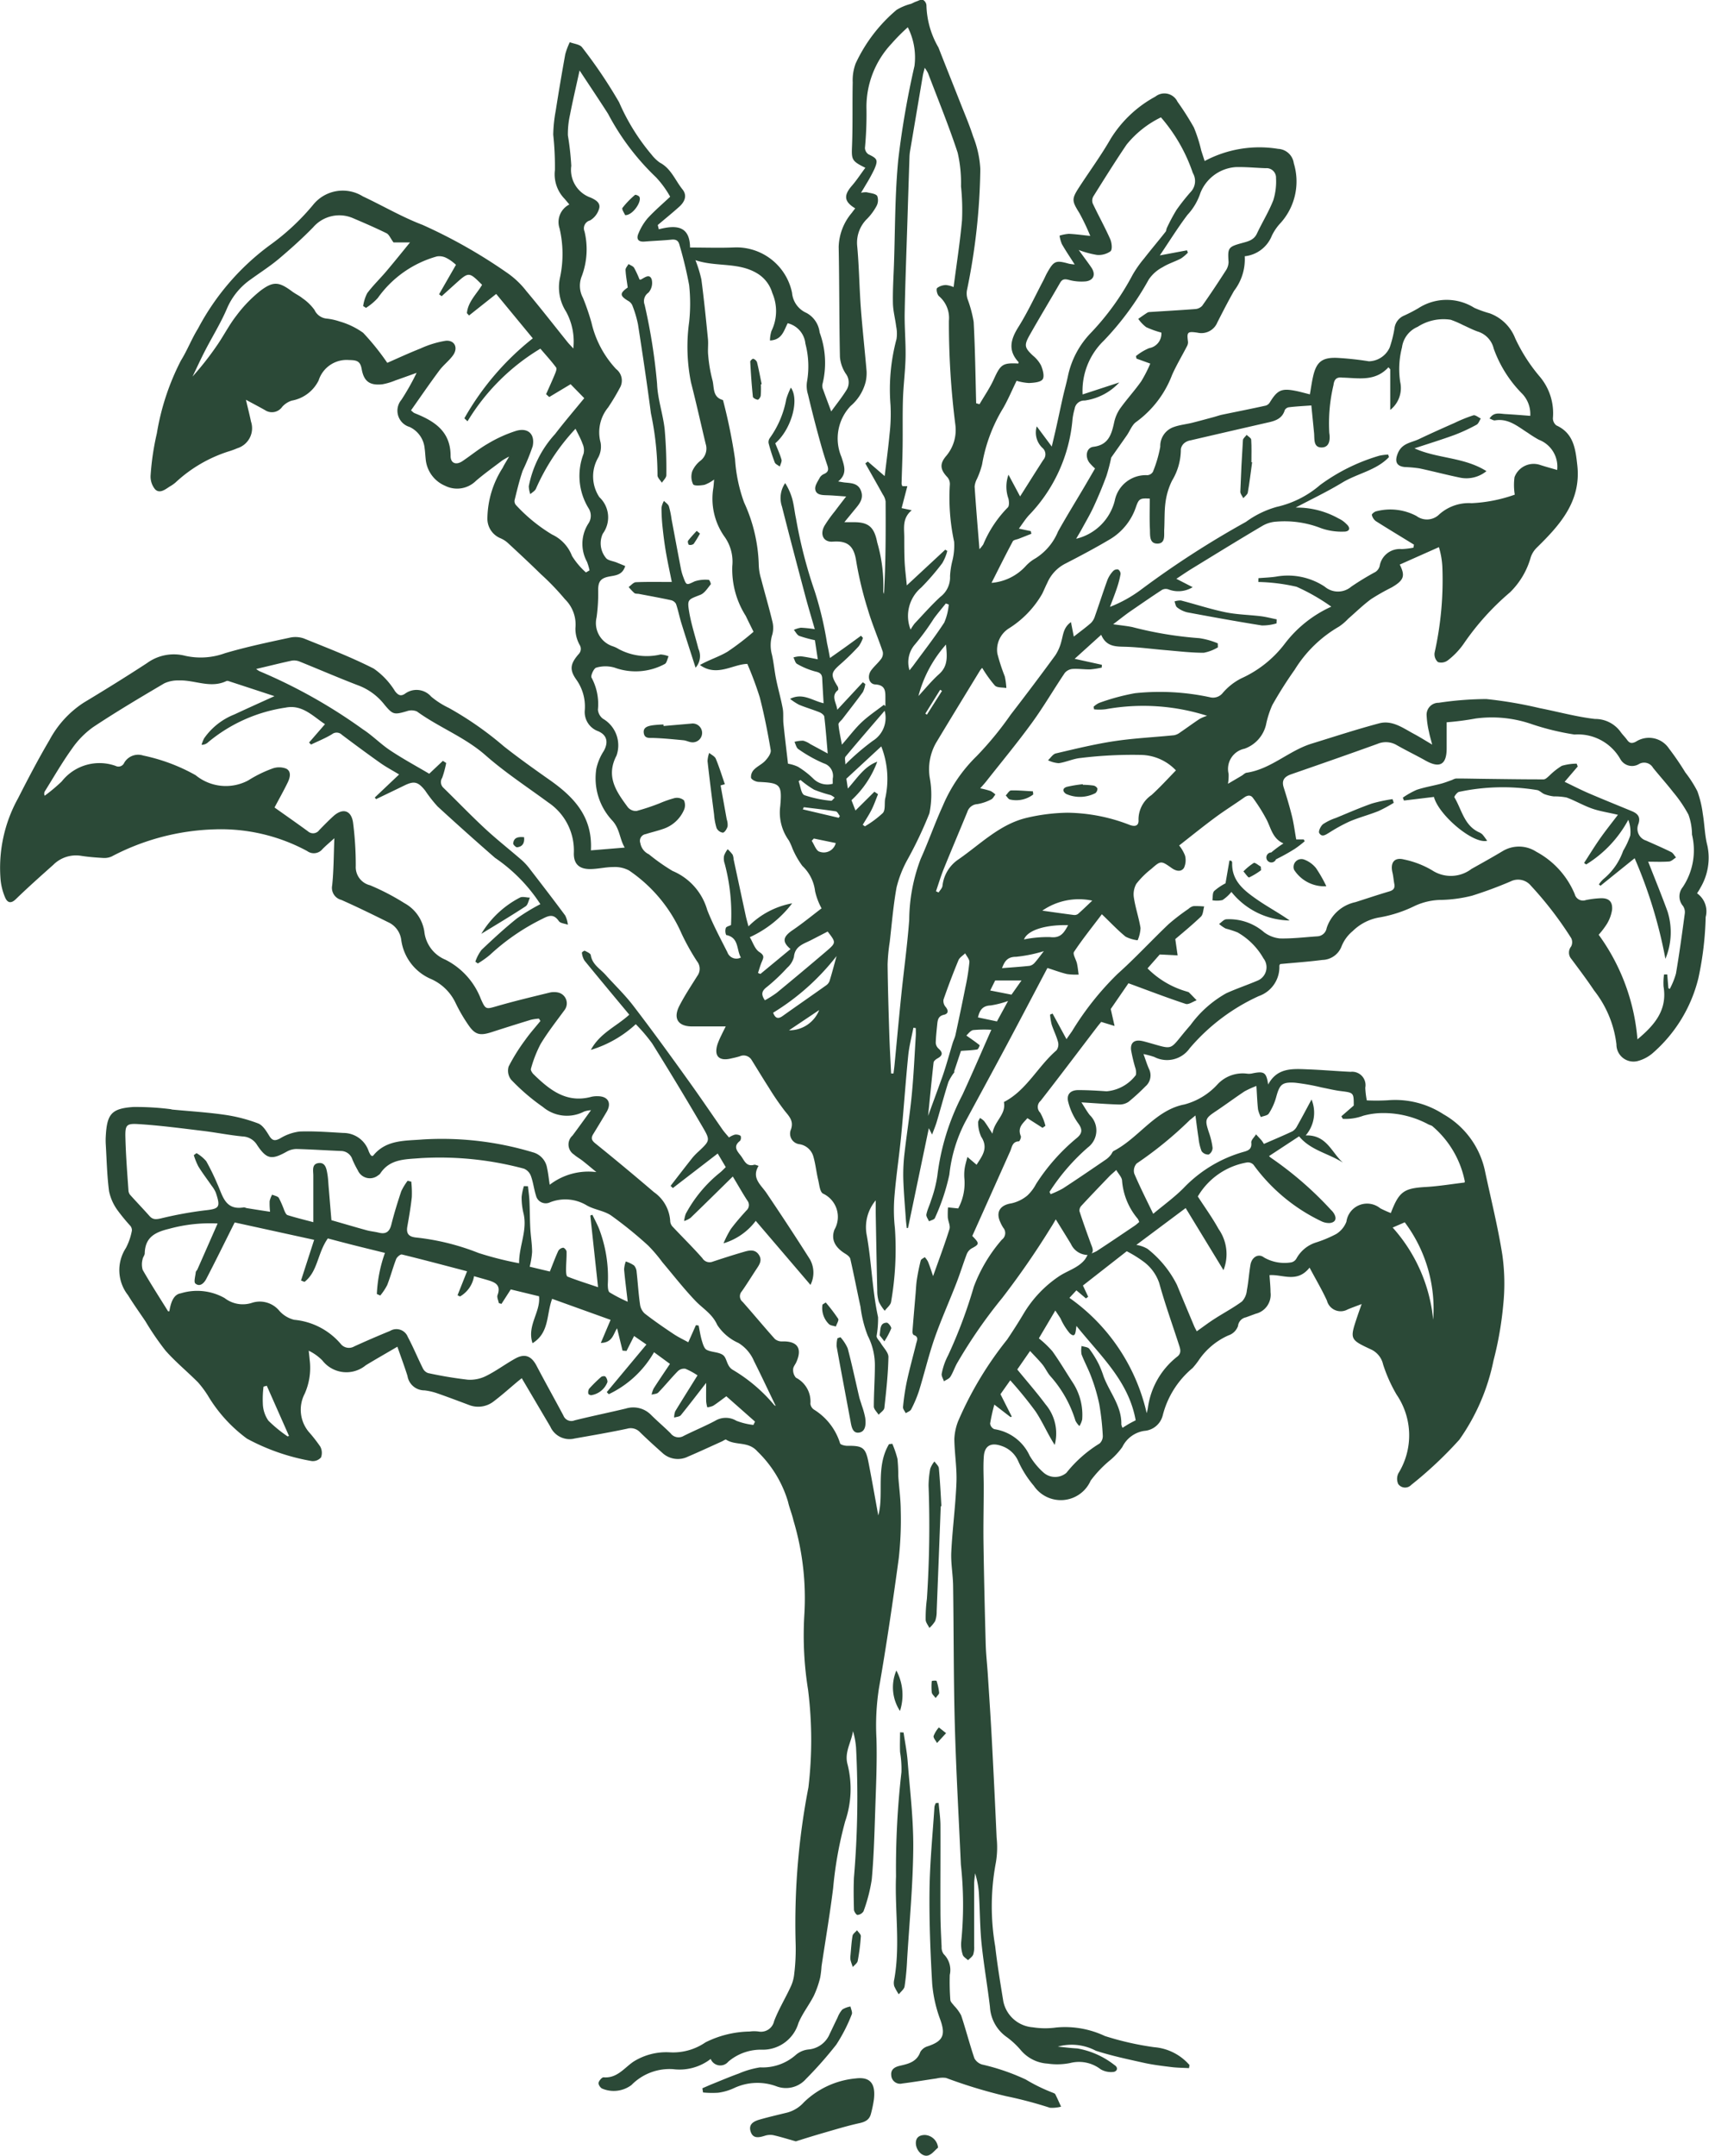 <svg xmlns="http://www.w3.org/2000/svg" width="94.44" height="119.092" viewBox="0 0 94.44 119.092">
  <g id="kPMiRn.tif" transform="translate(-134.38 -266.161)">
    <g id="Grupo_2015" data-name="Grupo 2015">
      <path id="Caminho_2878" data-name="Caminho 2878" d="M194.516,335.492a1.034,1.034,0,0,1-.956-.609c-.262-.432-.53-.861-.837-1.358-.108.18-.181.316-.267.443a45.523,45.523,0,0,1-2.688,3.892,27.469,27.469,0,0,0-2.469,3.559c-.154.254-.242.547-.4.8-.071.114-.235.17-.357.252-.044-.143-.151-.3-.121-.428a3.6,3.6,0,0,1,.354-1.011,26.717,26.717,0,0,0,1.419-3.787,8.534,8.534,0,0,1,1.551-2.6.453.453,0,0,0,.075-.658,1.993,1.993,0,0,1-.167-.317c-.257-.562.006-.939.615-1.03a2.073,2.073,0,0,0,.882-.431,2.394,2.394,0,0,0,.484-.639,10.936,10.936,0,0,1,2.246-2.537c.312-.257.333-.478.073-.826a3.454,3.454,0,0,1-.54-1.161c-.112-.422.113-.661.554-.663.521,0,1.043.031,1.564.067a2.267,2.267,0,0,0,1.618-.9.854.854,0,0,0-.043-.432,8.943,8.943,0,0,1-.223-.953c-.042-.4.183-.575.581-.5.073.013.146.032.218.052,1.716.467,1.2.536,2.481-.921a6.2,6.2,0,0,1,1.979-1.762c.555-.252,1.136-.447,1.7-.686a.8.8,0,0,0,.356-1.244,3.825,3.825,0,0,0-1.432-1.433,5.915,5.915,0,0,0-.656-.213,1.985,1.985,0,0,1-.363-.252c.13-.09.251-.241.39-.259a2.949,2.949,0,0,1,2.094.714,1.735,1.735,0,0,0,.876.344c.683.015,1.369-.069,2.054-.115a.55.55,0,0,0,.531-.458A2.13,2.13,0,0,1,209.282,316c.624-.2,1.246-.408,1.874-.594.232-.068.319-.187.273-.421-.039-.2-.051-.414-.1-.616-.132-.55.1-.862.632-.727a5.05,5.05,0,0,1,1.56.6,1.883,1.883,0,0,0,2.175-.078c.586-.328,1.174-.654,1.749-1a1.751,1.751,0,0,1,1.831.051,4.712,4.712,0,0,1,2.124,2.341.471.471,0,0,0,.615.329,5.1,5.1,0,0,1,.8-.1c.46-.022.687.175.649.638a2.132,2.132,0,0,1-.285.778,4.559,4.559,0,0,1-.456.6,11.382,11.382,0,0,1,2.143,5.779c.975-.81,1.657-1.64,1.442-2.921a3.241,3.241,0,0,1,.028-.665h.176l.064.762.076.037a4.163,4.163,0,0,0,.343-.848c.187-1.1.339-2.213.488-3.322a.605.605,0,0,0-.1-.411.811.811,0,0,1-.012-1.044,3.676,3.676,0,0,0,.509-2.9,3.285,3.285,0,0,0-.194-1.1,7.237,7.237,0,0,0-.845-1.244c-.356-.46-.748-.892-1.113-1.345a.566.566,0,0,0-.775-.21.74.74,0,0,1-1.029-.265,2.691,2.691,0,0,0-2.539-1.364,14.165,14.165,0,0,1-2.335-.565,6.739,6.739,0,0,0-3.127-.32,15.332,15.332,0,0,1-1.6.208c0,.495,0,.967,0,1.439,0,.91-.385,1.12-1.181.67-.519-.292-1.057-.549-1.573-.844a1.181,1.181,0,0,0-1.065-.073c-1.584.573-3.175,1.127-4.767,1.679-.365.127-.55.32-.419.731.166.523.324,1.049.456,1.582.1.4.151.817.236,1.289h.415l.053.1a6.12,6.12,0,0,1-.532.41,11.192,11.192,0,0,1-1.054.588.276.276,0,1,1-.262-.379,6.2,6.2,0,0,1,.675-.5c-.579-.251-.682-.8-.911-1.273a9.42,9.42,0,0,0-.768-1.23c-.133-.193-.314-.162-.5-.027-.524.371-1.07.71-1.585,1.091-.668.494-1.314,1.016-2,1.553a2.075,2.075,0,0,1,.324.559,1.013,1.013,0,0,1-.058.678c-.161.243-.441.179-.676.013-.592-.417-.6-.421-1.138.053a4.674,4.674,0,0,0-.821.818,1.189,1.189,0,0,0-.13.781c.086.559.276,1.1.364,1.661a1.915,1.915,0,0,1-.16.674,1.917,1.917,0,0,1-.666-.2c-.431-.352-.815-.762-1.311-1.238-.564.748-1.084,1.392-1.539,2.08-.082.123.116.422.165.645.044.2.061.4.091.608a3.362,3.362,0,0,1-.645-.029c-.344-.08-.678-.207-1.08-.335-.765,1.449-1.516,2.884-2.279,4.313-.752,1.407-1.516,2.808-2.274,4.212a8.188,8.188,0,0,0-.866,2.89,11.537,11.537,0,0,1-.8,2.4c-.033.088-.213.121-.325.18-.053-.128-.166-.267-.144-.38.05-.261.178-.505.253-.763a7.081,7.081,0,0,0,.353-1.378,13.039,13.039,0,0,1,1.382-4.459c.553-1.2,1.076-2.416,1.6-3.6a6.452,6.452,0,0,0-1,.016c-.155.024-.285.217-.381.3.29.205.519.36.733.533.015.012-.071.227-.13.237-.256.046-.518.051-.9.08l-.385,1.156h.039a2.75,2.75,0,0,0-.349.564c-.231.724-.424,1.46-.641,2.189-.067.226-.16.444-.259.713l-.18-.353L184.557,334l-.068.006c-.018-.166-.041-.331-.052-.5-.052-.758-.121-1.516-.142-2.274a10,10,0,0,1,.077-1.426c.123-1.08.3-2.154.4-3.236.1-1.054.147-2.114.214-3.171.01-.147,0-.294,0-.441l-.131-.02c-.1.514-.235,1.024-.287,1.543-.147,1.47-.246,2.944-.388,4.414-.106,1.1-.275,2.192-.366,3.291a9.108,9.108,0,0,0,.02,1.831,17,17,0,0,1-.211,4.057c-.021.179-.23.334-.352.5a2.456,2.456,0,0,1-.323-.49,1.964,1.964,0,0,1-.09-.618c-.034-1.416-.059-2.833-.085-4.25,0-.222,0-.445,0-.742a2.307,2.307,0,0,0-.506,1.873c.279,1.518.307,3.068.635,4.58a5.528,5.528,0,0,1-.082,1.042c0,.131.154.26.232.393.151.256.429.517.423.771-.019.937-.121,1.873-.225,2.806-.015.137-.207.253-.318.379-.092-.151-.263-.3-.264-.454,0-.73.054-1.461.058-2.192a3.591,3.591,0,0,0-.392-1.717,6.51,6.51,0,0,1-.4-1.59c-.192-.885-.364-1.774-.565-2.656-.025-.108-.157-.212-.263-.277-.538-.327-.828-.754-.615-1.336a1.417,1.417,0,0,0-.632-1.995c-.178-.1-.2-.494-.267-.76-.1-.416-.141-.846-.257-1.256a.948.948,0,0,0-.78-.713.586.586,0,0,1-.463-.823c.153-.46-.09-.7-.338-1.007a14.559,14.559,0,0,1-.891-1.3c-.322-.5-.628-1.01-.943-1.514a.516.516,0,0,0-.66-.212c-.17.053-.346.091-.521.129-.643.141-.912-.158-.708-.8a4.341,4.341,0,0,1,.212-.492c.074-.159.155-.314.241-.487-.647,0-1.252,0-1.856,0-.775,0-1.064-.437-.707-1.135.292-.57.65-1.106.99-1.651a.663.663,0,0,0-.015-.815,12.652,12.652,0,0,1-.85-1.523,8.18,8.18,0,0,0-2.91-3.495,1.67,1.67,0,0,0-.87-.186c-.43,0-.861.113-1.29.111-.6,0-.9-.293-.885-.887a3.194,3.194,0,0,0-1.411-2.79c-1.163-.856-2.381-1.652-3.46-2.6-1.151-1.015-2.582-1.545-3.8-2.429a.772.772,0,0,0-.57-.011c-.694.2-.764.189-1.227-.367a3.306,3.306,0,0,0-1.375-1.035c-1.115-.425-2.21-.9-3.318-1.347a.8.8,0,0,0-.433-.046c-.639.136-1.273.3-1.96.457a1.044,1.044,0,0,0,.182.124,29.145,29.145,0,0,1,5.717,3.213c.533.346.984.817,1.515,1.168.7.466,1.448.87,2.148,1.284l.754-.712.184.118a5.848,5.848,0,0,1-.22.817.431.431,0,0,0,.07.557c.767.747,1.509,1.521,2.293,2.249.656.609,1.363,1.162,2.039,1.749a3.461,3.461,0,0,1,.449.495c.655.85,1.311,1.7,1.948,2.562a1.537,1.537,0,0,1,.145.506c-.171-.064-.416-.078-.5-.2-.272-.395-.526-.324-.894-.132a12.046,12.046,0,0,0-2.908,1.994,5.1,5.1,0,0,1-.675.479l-.135-.1a2.272,2.272,0,0,1,.34-.649c.633-.6,1.279-1.2,1.962-1.744a10.948,10.948,0,0,1,1.29-.784,9.056,9.056,0,0,0-2.506-2.559q-1.606-1.4-3.171-2.836a7.341,7.341,0,0,1-.687-.877c-.4-.5-.613-.548-1.162-.279-.517.253-1.035.5-1.553.75l-.071-.091,1.344-1.273c-.361-.219-.715-.407-1.04-.636-.716-.506-1.42-1.028-2.12-1.554a.413.413,0,0,0-.55-.032c-.366.223-.769.383-1.157.57l-.108-.112.879-1.014c-.666-.437-1.256-1.1-2.176-.915a8.633,8.633,0,0,0-4.281,1.912.5.5,0,0,1-.364.141,2.055,2.055,0,0,1,.144-.359,3.688,3.688,0,0,1,1.664-1.314c.7-.327,1.4-.641,2.221-1.013-.912-.3-1.715-.564-2.519-.826a.2.2,0,0,0-.131-.011c-.887.431-1.76-.068-2.639-.031a1.769,1.769,0,0,0-.8.161c-1.324.78-2.648,1.565-3.928,2.415a4.811,4.811,0,0,0-1.181,1.208c-.539.75-1,1.556-1.491,2.341a.265.265,0,0,0-.008.243,9.346,9.346,0,0,0,.943-.79,2.65,2.65,0,0,1,2.976-.857.345.345,0,0,0,.475-.172.891.891,0,0,1,1.05-.4,10.061,10.061,0,0,1,2.9,1.088,2.629,2.629,0,0,0,2.9.288,6.911,6.911,0,0,1,1.322-.652,1.081,1.081,0,0,1,.78,0c.3.157.211.5.083.764-.227.467-.483.921-.729,1.382.621.441,1.24.872,1.849,1.317a.42.42,0,0,0,.625-.072c.251-.256.5-.512.766-.755.52-.478,1-.348,1.1.343A18.6,18.6,0,0,1,154.04,314a1.031,1.031,0,0,0,.788,1.067,12.914,12.914,0,0,1,1.9.988,2.157,2.157,0,0,1,1.1,1.563,1.9,1.9,0,0,0,1.167,1.562,4.057,4.057,0,0,1,1.96,2.175c.269.6.278.565.929.378.945-.272,1.9-.5,2.859-.734a1.064,1.064,0,0,1,.486-.005.613.613,0,0,1,.356.956c-.455.622-.935,1.231-1.332,1.889a6.774,6.774,0,0,0-.533,1.366c-.026.076.065.223.141.3.889.867,1.824,1.622,3.2,1.248a1.374,1.374,0,0,1,.357-.032c.567.005.774.379.482.871q-.364.615-.739,1.224c-.133.216-.091.344.12.514q1.637,1.322,3.237,2.691a2.1,2.1,0,0,1,.9,1.634.507.507,0,0,0,.157.3c.537.573,1.1,1.124,1.618,1.713a.465.465,0,0,0,.567.194c.58-.192,1.161-.379,1.747-.548.289-.084.6-.148.809.17s.01.566-.155.818c-.263.4-.514.807-.789,1.2a.4.4,0,0,0,.047.582c.6.676,1.178,1.377,1.783,2.051a.6.6,0,0,0,.419.132c.821-.018,1.1.376.77,1.133-.059.137-.179.268-.181.4a.64.64,0,0,0,.153.471,1.476,1.476,0,0,1,.8,1.439.453.453,0,0,0,.189.319,3.356,3.356,0,0,1,1.452,1.87c.017.075.264.138.4.136.858-.011,1.012.1,1.173.933.2,1.023.379,2.05.537,2.913.33-1.172-.164-2.66.591-3.936l.185-.024a5.645,5.645,0,0,1,.285.836,8.568,8.568,0,0,1,.043.938c.043.636.135,1.272.137,1.908a19.307,19.307,0,0,1-.108,2.637c-.327,2.409-.682,4.817-1.1,7.212a13.372,13.372,0,0,0-.134,2.753c.039,1.31-.024,2.625-.067,3.937-.043,1.283-.076,2.569-.192,3.846a8.915,8.915,0,0,1-.456,1.763.438.438,0,0,1-.334.2c-.06.005-.192-.186-.194-.291-.016-.593-.027-1.189,0-1.782a52.518,52.518,0,0,0,.116-7.162,4.471,4.471,0,0,0-.169-.921c-.089.62-.49,1.167-.3,1.843a5.515,5.515,0,0,1-.131,3.139,21.141,21.141,0,0,0-.666,3.692c-.179,1.447-.427,2.885-.643,4.327a5.062,5.062,0,0,1-.074.621,5.359,5.359,0,0,1-.351,1c-.262.514-.632.978-.85,1.507a2.053,2.053,0,0,1-1.977,1.473,2.77,2.77,0,0,0-1.9.661.572.572,0,0,1-.972-.151,2.816,2.816,0,0,1-2.067.565,2.945,2.945,0,0,0-2.311.876,1.635,1.635,0,0,1-1.637.188c-.1-.06-.2-.228-.182-.314.03-.119.187-.3.275-.3.742.065,1.132-.506,1.646-.86a3.4,3.4,0,0,1,2.009-.521,3.162,3.162,0,0,0,1.977-.549,5.633,5.633,0,0,1,2.447-.6,1.883,1.883,0,0,1,.492,0,.741.741,0,0,0,.856-.577c.249-.65.618-1.253.912-1.888a2.182,2.182,0,0,0,.2-.725,11.219,11.219,0,0,0,.075-1.745,39.375,39.375,0,0,1,.709-8.553,22.307,22.307,0,0,0-.021-5.4,18.912,18.912,0,0,1-.207-4.1,14.964,14.964,0,0,0-.6-5.248c-.079-.349-.221-.684-.3-1.033a6.4,6.4,0,0,0-1.692-2.779c-.508-.58-1.206-.306-1.728-.65-.04-.026-.157.064-.237.1-.626.282-1.248.572-1.879.841a1.257,1.257,0,0,1-1.42-.221c-.412-.367-.822-.738-1.217-1.124a.705.705,0,0,0-.72-.2c-.963.205-1.934.37-2.9.541a1.16,1.16,0,0,1-1.342-.656c-.522-.883-1.042-1.766-1.579-2.676-.037.03-.124.1-.208.167-.436.364-.857.745-1.308,1.087a1.391,1.391,0,0,1-1.4.225c-.587-.22-1.173-.442-1.765-.648a3.357,3.357,0,0,0-.694-.158.944.944,0,0,1-.94-.8c-.164-.519-.355-1.03-.557-1.613-.646.379-1.2.694-1.745,1.025a1.68,1.68,0,0,1-2.4-.264,2.682,2.682,0,0,0-.755-.539c.017.168.038.335.052.5a3.507,3.507,0,0,1-.276,1.879,1.909,1.909,0,0,0,.227,2.105,8.189,8.189,0,0,1,.633.81.73.73,0,0,1,.044.6.594.594,0,0,1-.525.2,11.657,11.657,0,0,1-3.568-1.237,8.1,8.1,0,0,1-2.173-2.4,5.771,5.771,0,0,0-.531-.709c-.59-.593-1.243-1.127-1.795-1.752a15.193,15.193,0,0,1-1.107-1.615c-.324-.483-.665-.957-.97-1.453a2.235,2.235,0,0,1-.115-2.6,3.384,3.384,0,0,0,.333-.967.376.376,0,0,0-.1-.274,10.428,10.428,0,0,1-.706-.863,2.751,2.751,0,0,1-.457-1.034c-.111-.856-.13-1.725-.181-2.59a3.941,3.941,0,0,1,0-.448c.067-1.222.31-1.53,1.508-1.616a15.126,15.126,0,0,1,2.044.116c.044,0,.087.023.131.027.961.092,1.928.149,2.883.287a8.731,8.731,0,0,1,1.856.478c.254.1.449.418.607.677.176.29.326.3.612.146a2.689,2.689,0,0,1,1.071-.376c.8-.03,1.611.033,2.416.079a1.475,1.475,0,0,1,1.4,1.005,1.241,1.241,0,0,0,.1.2.347.347,0,0,0,.067.065c.023,0,.065,0,.078-.012.721-.9,1.778-.818,2.756-.9a17.416,17.416,0,0,1,6.066.709,1.079,1.079,0,0,1,.794.885c.064.287.092.581.143.91a3.511,3.511,0,0,1,2.58-.7c-.28-.23-.518-.432-.763-.625-.152-.12-.327-.213-.471-.341a.662.662,0,0,1-.085-1.053c.328-.438.646-.882,1.021-1.4a1.438,1.438,0,0,0-.379.073,2.057,2.057,0,0,1-2.277-.25,11.473,11.473,0,0,1-1.756-1.507.8.8,0,0,1-.14-.728,10.41,10.41,0,0,1,.911-1.461c.259-.369.563-.707.848-1.059l-.087-.128a2.879,2.879,0,0,0-.448.067q-1.09.333-2.177.685c-.63.2-.9.144-1.267-.394a8.958,8.958,0,0,1-.718-1.236,2.709,2.709,0,0,0-1.392-1.328,2.746,2.746,0,0,1-1.608-2.17,1.248,1.248,0,0,0-.726-.953c-.854-.423-1.71-.843-2.581-1.229a.687.687,0,0,1-.505-.807c.085-.835.083-1.678.12-2.6-.248.226-.461.4-.657.6a.616.616,0,0,1-.844.109,10.026,10.026,0,0,0-5.108-1.2,13,13,0,0,0-5.7,1.5,1,1,0,0,1-.466.081c-.414-.024-.83-.056-1.239-.121a1.771,1.771,0,0,0-1.518.5c-.7.624-1.4,1.246-2.074,1.9-.283.274-.47.176-.586-.091a3.321,3.321,0,0,1-.249-.946,7.922,7.922,0,0,1,.96-4.535c.555-1.09,1.122-2.176,1.743-3.229a5.609,5.609,0,0,1,1.887-2.058c1.176-.708,2.343-1.431,3.492-2.181a2.519,2.519,0,0,1,2.123-.406,3.92,3.92,0,0,0,2.19-.144c1.172-.346,2.374-.6,3.57-.856a1.417,1.417,0,0,1,.789.04c1.3.526,2.616,1.031,3.863,1.666a4.18,4.18,0,0,1,1.177,1.249c.179.232.324.288.546.142a1.069,1.069,0,0,1,1.45.156,4.575,4.575,0,0,0,.978.626,18.5,18.5,0,0,1,3.037,2.12c.817.644,1.666,1.249,2.518,1.848,1.338.938,2.4,2.032,2.294,3.9l1.869-.153c-.289-.485-.262-1.035-.692-1.5a3.413,3.413,0,0,1-.876-2.862,3,3,0,0,1,.411-.976c.266-.478.183-.882-.315-1.093a1.125,1.125,0,0,1-.734-1.167,2.57,2.57,0,0,0-.463-1.674c-.4-.559-.335-.882.116-1.409a.412.412,0,0,0,.066-.511,1.844,1.844,0,0,1-.237-.932,1.96,1.96,0,0,0-.581-1.6,13.877,13.877,0,0,0-1.33-1.383c-.6-.588-1.218-1.164-1.837-1.735a1.471,1.471,0,0,0-.416-.257,1.167,1.167,0,0,1-.7-1.1,5.274,5.274,0,0,1,.848-2.786c.081-.174.19-.335.352-.617a4.229,4.229,0,0,0-.38.216c-.488.371-.988.727-1.453,1.125a1.477,1.477,0,0,1-1.7.275,1.768,1.768,0,0,1-1.078-1.486c-.022-.193-.029-.388-.057-.58a1.452,1.452,0,0,0-.835-1.187.935.935,0,0,1-.448-1.5,13.385,13.385,0,0,0,.839-1.488c-.391.14-.781.283-1.173.418a3.425,3.425,0,0,1-.724.215c-.688.073-1.017-.155-1.138-.841-.079-.444-.269-.494-.7-.5a1.623,1.623,0,0,0-1.679,1.126,2.06,2.06,0,0,1-1.487,1.117,1.2,1.2,0,0,0-.526.342.691.691,0,0,1-.953.181c-.306-.173-.618-.336-1.051-.57.116.5.206.85.28,1.206a1.158,1.158,0,0,1-.759,1.472c-.122.054-.249.1-.376.143a7.735,7.735,0,0,0-3.038,1.75,2.031,2.031,0,0,1-.33.228c-.251.166-.552.4-.8.144a1.109,1.109,0,0,1-.244-.79,14.5,14.5,0,0,1,.344-2.3,13.57,13.57,0,0,1,1.329-4.02c.353-.566.592-1.2.946-1.769a13.612,13.612,0,0,1,4.012-4.638,12.759,12.759,0,0,0,2.346-2.194,2.1,2.1,0,0,1,2.751-.469c1.1.515,2.164,1.144,3.3,1.575a28.625,28.625,0,0,1,4.635,2.623,4.77,4.77,0,0,1,1.1,1.034c.779.924,1.52,1.88,2.278,2.822.072.09.155.171.316.349a3.441,3.441,0,0,0-.4-2.037,2.493,2.493,0,0,1-.33-1.9,6.215,6.215,0,0,0-.03-2.7,1.088,1.088,0,0,1,.541-1.318c-.093-.111-.177-.214-.263-.314a1.935,1.935,0,0,1-.534-1.584,16.6,16.6,0,0,0-.093-1.959,8,8,0,0,1,.136-1.315q.246-1.566.528-3.125a3.835,3.835,0,0,1,.251-.668c.232.092.558.116.682.287a26.76,26.76,0,0,1,2.043,3.031,11.646,11.646,0,0,0,1.8,2.9,2.132,2.132,0,0,0,.449.433c.624.326.85.979,1.254,1.481.275.34.119.687-.174.952-.388.349-.795.678-1.193,1.015l.057.236c.942-.242,1.713-.212,1.728,1.008.852,0,1.669.029,2.483-.007a3.137,3.137,0,0,1,3.153,2.508,1.338,1.338,0,0,0,.8,1.113,1.407,1.407,0,0,1,.725,1.079,4.853,4.853,0,0,1,.154,2.862.5.5,0,0,0,.041.3c.133.377.277.75.444,1.2.306-.425.61-.8.862-1.211a.8.8,0,0,0-.063-.883,1.982,1.982,0,0,1-.317-.913c-.042-2.028-.03-4.057-.069-6.086a3.03,3.03,0,0,1,.725-1.878c.06-.083.124-.165.188-.248-.616-.373-.65-.712-.18-1.253.265-.306.487-.649.74-.989-.768-.378-.766-.454-.735-1.227.045-1.16.012-2.324.037-3.486a2.672,2.672,0,0,1,.161-1.045,8.593,8.593,0,0,1,2.265-2.966,2.955,2.955,0,0,1,.795-.333c.1-.041.2-.1.3-.132s.261-.129.353-.093a.383.383,0,0,1,.2.3,4.854,4.854,0,0,0,.664,2.336c.4,1.026.811,2.046,1.214,3.07.24.61.5,1.213.7,1.838a5.721,5.721,0,0,1,.4,1.807,34.907,34.907,0,0,1-.741,6.709,1.029,1.029,0,0,0,.033.466,6.937,6.937,0,0,1,.34,1.265c.08,1.5.1,3,.138,4.5l.186.052c.271-.465.582-.911.8-1.4.364-.794.478-.894,1.344-.847.006-.026.026-.064.016-.075-.6-.645-.445-1.253-.013-1.94.513-.816.919-1.7,1.37-2.555.077-.145.139-.3.219-.441.376-.668.477-.707,1.216-.5a3.081,3.081,0,0,0,.307.039c-.276-.434-.506-.771-.707-1.125a1.95,1.95,0,0,1-.13-.467,2.2,2.2,0,0,1,.515-.1c.379.016.756.07,1.182.114a11.984,11.984,0,0,0-.6-1.261c-.416-.672-.444-.769-.008-1.438.577-.887,1.206-1.744,1.732-2.66a6.587,6.587,0,0,1,2.475-2.338.8.8,0,0,1,1.221.282,15.493,15.493,0,0,1,.907,1.425,8.118,8.118,0,0,1,.406,1.271c.061.195.126.388.188.582a6.42,6.42,0,0,1,4.063-.672.918.918,0,0,1,.863.794,3.429,3.429,0,0,1-.729,3.3,2.781,2.781,0,0,0-.482.7,1.821,1.821,0,0,1-1.5,1.139,2.862,2.862,0,0,1-.59,1.911c-.324.57-.623,1.155-.921,1.739a.951.951,0,0,1-1.093.572c-.572-.084-.6-.036-.53.508a.465.465,0,0,1-.062.248c-.27.524-.575,1.032-.815,1.569a5.727,5.727,0,0,1-1.978,2.6c-.238.159-.353.5-.53.753-.293.421-.589.838-.857,1.218a10.36,10.36,0,0,1-.268,1.024q-.316.855-.7,1.686c-.192.419-.429.817-.649,1.222-.091.168-.19.33-.323.557a2.891,2.891,0,0,0,2.133-2.1,1.749,1.749,0,0,1,1.809-1.412.393.393,0,0,0,.3-.186,6.885,6.885,0,0,0,.407-1.389,1.105,1.105,0,0,1,.762-1.091c.32-.114.668-.147,1-.229.4-.1.8-.211,1.2-.318.158-.043.312-.1.47-.132.8-.166,1.6-.323,2.4-.5a.412.412,0,0,0,.225-.182c.419-.68.644-.786,1.432-.63.245.049.486.119.779.191.06-.34.1-.645.167-.945.18-.832.489-1.1,1.324-1.071a17.016,17.016,0,0,1,1.769.19,1.294,1.294,0,0,0,1.152-.768,6.528,6.528,0,0,0,.261-1.039.875.875,0,0,1,.531-.717,8.391,8.391,0,0,0,.794-.411,2.877,2.877,0,0,1,3.091-.017,6.126,6.126,0,0,0,.842.3,2.394,2.394,0,0,1,1.414,1.381,9.367,9.367,0,0,0,1.37,2.132,3.127,3.127,0,0,1,.714,2.281.5.5,0,0,0,.192.4c.967.438,1.058,1.326,1.156,2.2.222,1.984-.95,3.29-2.229,4.544a1.344,1.344,0,0,0-.343.538,4.349,4.349,0,0,1-1.148,1.941,14.328,14.328,0,0,0-2.541,2.814,4.134,4.134,0,0,1-.889.938.609.609,0,0,1-.55.1.577.577,0,0,1-.185-.521,18.408,18.408,0,0,0,.427-4.754,4.585,4.585,0,0,0-.189-1.075l-2.164.963c.312.625.238.865-.452,1.265a12.072,12.072,0,0,0-1.128.64c-.449.33-.85.724-1.272,1.091a2.907,2.907,0,0,1-.509.433,6.97,6.97,0,0,0-2.444,2.379,22.44,22.44,0,0,0-1.237,1.952,5.193,5.193,0,0,0-.351,1.1,1.866,1.866,0,0,1-1.184,1.312,1.141,1.141,0,0,0-.881,1.388,2.635,2.635,0,0,1-.035.55c.284-.167.523-.306.761-.448.09-.053.172-.148.266-.162,1.352-.2,2.333-1.219,3.6-1.609,1.24-.382,2.474-.787,3.727-1.12.723-.193,1.319.261,1.92.582.313.167.614.358,1.012.592-.076-.294-.137-.488-.174-.687a4.87,4.87,0,0,1-.134-.923.657.657,0,0,1,.669-.7,18.15,18.15,0,0,1,2.63-.206,23.042,23.042,0,0,1,2.94.5c1.022.2,2.032.481,3.061.6a1.726,1.726,0,0,1,1.408.7c.109.16.254.294.367.452.135.19.261.217.486.105a1.329,1.329,0,0,1,1.831.376,15.418,15.418,0,0,1,.907,1.326,6.5,6.5,0,0,1,.662,1.033,5.742,5.742,0,0,1,.3,1.25c.1.587.106,1.2.256,1.766a3.244,3.244,0,0,1-.392,2.325c-.045.091-.1.175-.181.3a1.215,1.215,0,0,1,.476,1.309,17.8,17.8,0,0,1-.4,3.366,8,8,0,0,1-2.552,4.174,2.1,2.1,0,0,1-.82.42.942.942,0,0,1-1.159-.927,5.929,5.929,0,0,0-1.23-2.969c-.4-.6-.829-1.167-1.256-1.741a.538.538,0,0,1-.019-.694.512.512,0,0,0,.006-.462,19.925,19.925,0,0,0-2.23-2.9.915.915,0,0,0-1.111-.238,22.725,22.725,0,0,1-2.14.793,7.7,7.7,0,0,1-1.662.232,3.554,3.554,0,0,0-1.5.331,7.179,7.179,0,0,1-1.9.628,2.756,2.756,0,0,0-1.529.761,2.1,2.1,0,0,0-.628.869,1.164,1.164,0,0,1-1.054.728c-.768.1-1.541.152-2.329.227-.01.02-.046.059-.045.1a1.694,1.694,0,0,1-1.135,1.669,10.98,10.98,0,0,0-3.823,2.887,1.529,1.529,0,0,1-1.95.478,4.767,4.767,0,0,0-.6-.162c.118.325.194.576.3.814a.8.8,0,0,1-.2.979,11.189,11.189,0,0,1-.925.845.9.9,0,0,1-.537.15c-.649-.019-1.3-.072-2.068-.119.195.3.313.517.466.707a1.173,1.173,0,0,1-.108,1.782,11.468,11.468,0,0,0-2.122,2.457l.061.126a5.052,5.052,0,0,0,.686-.32c.809-.527,1.606-1.072,2.4-1.615a1.345,1.345,0,0,0,.241-.236c.058-.066.086-.178.155-.214,1.4-.722,2.3-2.266,3.916-2.572a3.781,3.781,0,0,0,1.841-1.127,1.9,1.9,0,0,1,1.63-.572.868.868,0,0,0,.311-.024c.625-.123.744-.044.842.623.5-.945,1.359-.871,2.189-.839.791.03,1.579.1,2.369.137a.739.739,0,0,1,.809.877,4.728,4.728,0,0,0,.084.7,11.224,11.224,0,0,0,1.162-.006,4.892,4.892,0,0,1,3.076.774,4.728,4.728,0,0,1,2.281,3.079c.33,1.56.721,3.11.97,4.682a11.406,11.406,0,0,1,.051,2.764,19.056,19.056,0,0,1-.539,3.083,11.549,11.549,0,0,1-1.886,4.368,21.953,21.953,0,0,1-2.66,2.5.467.467,0,0,1-.718-.048.7.7,0,0,1,.008-.593,3.989,3.989,0,0,0-.1-4.349,8.352,8.352,0,0,1-.744-1.664,1.2,1.2,0,0,0-.664-.829c-1.177-.547-1.18-.568-.775-1.781.07-.211.146-.421.253-.728-.3.116-.543.2-.778.3a.784.784,0,0,1-1.14-.49c-.275-.6-.613-1.17-.96-1.822-.69.87-1.485.362-2.213.415.021.33.054.638.056.947a1.08,1.08,0,0,1-.818,1.185c-.182.067-.364.134-.545.2a.545.545,0,0,0-.434.48.845.845,0,0,1-.533.518,3.883,3.883,0,0,0-1.647,1.385,4.314,4.314,0,0,1-.331.418,4.993,4.993,0,0,0-1.645,2.6,1.136,1.136,0,0,1-1.026.871,1.617,1.617,0,0,0-1.211.891,4.018,4.018,0,0,1-.619.683,6.457,6.457,0,0,0-1.132,1.175,1.8,1.8,0,0,1-3.141.282,5.67,5.67,0,0,1-.858-1.354,1.533,1.533,0,0,0-.924-.845c-.581-.206-.936-.019-.98.581s0,1.19-.006,1.785c0,1.014-.027,2.029-.011,3.043.027,1.849.071,3.7.122,5.547.015.551.08,1.1.115,1.652.076,1.176.155,2.352.218,3.528q.147,2.748.269,5.5a5.008,5.008,0,0,1-.041,1.381,13.034,13.034,0,0,0-.037,4.627c.116,1.018.284,2.03.449,3.042a1.8,1.8,0,0,0,1.631,1.431,4.429,4.429,0,0,0,1.295.011,5.157,5.157,0,0,1,2.686.47,16.133,16.133,0,0,0,2.727.618,2.89,2.89,0,0,1,1.948.986l-.025.171c-.319-.018-.64-.019-.956-.057-.511-.063-1.025-.123-1.527-.234-.9-.2-1.8-.39-2.668-.671a2.862,2.862,0,0,0-2.1-.227c.357.035.714.082,1.072.1a4.594,4.594,0,0,1,2.059.918c.222.134.159.356-.064.381a1.143,1.143,0,0,1-.7-.147,1.963,1.963,0,0,0-1.686-.345,3.63,3.63,0,0,1-1.245.032,2.1,2.1,0,0,1-1.48-.742,4.469,4.469,0,0,0-.822-.756,2.182,2.182,0,0,1-.884-1.634c-.137-1.163-.341-2.318-.462-3.483-.09-.874-.088-1.758-.14-2.637a4.7,4.7,0,0,0-.22-1.264c-.018.2-.051.407-.052.611,0,1.131,0,2.263,0,3.395a1.344,1.344,0,0,1-.051.485c-.049.122-.187.21-.286.313-.1-.1-.259-.185-.292-.3a1.836,1.836,0,0,1-.081-.75,20.506,20.506,0,0,0-.023-4.24c-.114-2.565-.263-5.13-.334-7.7s-.057-5.135-.095-7.7c-.009-.625-.132-1.253-.1-1.875.063-1.28.236-2.555.285-3.836.031-.795-.107-1.6-.117-2.395a3.059,3.059,0,0,1,.21-.983,19.538,19.538,0,0,1,2.709-4.51c.316-.47.623-.948.912-1.435a6.49,6.49,0,0,1,1.907-2.027c.485-.34,1.1-.481,1.481-.965a2.428,2.428,0,0,0,.155-.268,2.326,2.326,0,0,0,.481-.184c.712-.463,1.414-.94,2.117-1.414.085-.057.159-.128.244-.2a.759.759,0,0,0-.078-.175,3.7,3.7,0,0,1-.87-2.117c-.014-.189-.2-.366-.319-.581-.174.158-.29.251-.392.357-.513.534-1.026,1.068-1.529,1.611a.391.391,0,0,0-.115.3c.2.618.421,1.23.644,1.841C194.781,335.17,194.864,335.4,194.516,335.492Zm.754-32.605-.006.154a4.76,4.76,0,0,1-.632.1c-.328.008-.658-.046-.984-.024a.628.628,0,0,0-.428.221c-.617.915-1.172,1.873-1.821,2.763-.806,1.108-1.683,2.164-2.531,3.241-.089.112-.188.217-.321.369a5.486,5.486,0,0,1,.574.149,1.231,1.231,0,0,1,.265.194c-.078.094-.137.227-.236.273a2.6,2.6,0,0,1-.758.257.615.615,0,0,0-.556.429c-.43,1.048-.874,2.09-1.3,3.141-.165.406-.29.829-.433,1.244l.145.068c.074-.123.2-.238.214-.368a2.019,2.019,0,0,1,.842-1.432c1.232-.844,2.308-1.971,3.823-2.327a10.434,10.434,0,0,1,2.246-.279,9.738,9.738,0,0,1,3.447.679c.284.1.5.05.475-.292a1.631,1.631,0,0,1,.718-1.363c.469-.427.9-.9,1.349-1.363a2.726,2.726,0,0,0-1.958-.855,23.515,23.515,0,0,0-3.3.169c-.411.036-.806.23-1.218.288a1.623,1.623,0,0,1-.592-.161c.143-.13.267-.339.432-.378,1.073-.251,2.148-.515,3.237-.679s2.2-.215,3.3-.326a.791.791,0,0,0,.331-.155c.361-.244.711-.505,1.076-.745a2.38,2.38,0,0,1,.414-.175,11.636,11.636,0,0,0-5.6-.362,2.882,2.882,0,0,1-.644.007l-.028-.144a1.19,1.19,0,0,1,.306-.211,12.023,12.023,0,0,1,1.982-.537,13.129,13.129,0,0,1,4.136.222.687.687,0,0,0,.7-.22,3.31,3.31,0,0,1,1.042-.824,6.233,6.233,0,0,0,2.39-1.9,6.69,6.69,0,0,1,2.58-2.059,11.037,11.037,0,0,0-1.92-1.1,10.4,10.4,0,0,0-2.113-.264l.005-.21c.325-.027.653-.037.975-.085a3.689,3.689,0,0,1,2.689.553,1.129,1.129,0,0,0,1.468,0,15.2,15.2,0,0,1,1.337-.813.564.564,0,0,0,.231-.32,1.126,1.126,0,0,1,1.218-.941,4.521,4.521,0,0,0,.649-.078l.028-.168c-.7-.433-1.412-.86-2.107-1.3a.6.6,0,0,1-.219-.343c-.012-.047.151-.186.247-.2a3.08,3.08,0,0,1,2.219.26.966.966,0,0,0,1.263-.093,2.452,2.452,0,0,1,1.783-.615,8.236,8.236,0,0,0,2.386-.471,3.252,3.252,0,0,1-.014-.966,1.128,1.128,0,0,1,1.425-.672c.31.1.622.184.932.275a1.592,1.592,0,0,0-1.015-1.671,6.646,6.646,0,0,1-.6-.376c-.561-.353-1.077-.818-1.823-.693-.084.014-.181-.06-.3-.1.237-.377.564-.267.86-.25.456.026.911.061,1.391.1a1.629,1.629,0,0,0-.425-1.2,6.788,6.788,0,0,1-1.594-2.512,1.3,1.3,0,0,0-.9-.951c-.278-.1-.541-.239-.811-.36a5.457,5.457,0,0,0-.665-.286,2.624,2.624,0,0,0-1.828.391,1.44,1.44,0,0,0-.866,1.139,4.76,4.76,0,0,0-.1,1.9,1.536,1.536,0,0,1-.549,1.551v-2.246l-.1-.11c-.722.792-1.623.6-2.5.572-.015,0-.03,0-.044,0-.316-.043-.453.089-.492.411a9.154,9.154,0,0,0-.232,2.647c.056.341.025.794-.418.8-.473.007-.391-.467-.423-.8-.048-.5-.1-1-.15-1.521-.47.034-.856.053-1.24.1a.312.312,0,0,0-.229.157c-.145.484-.54.6-.959.691q-2.128.486-4.253.981a.728.728,0,0,0-.325.139.553.553,0,0,0-.205.344,3.351,3.351,0,0,1-.487,1.742,3.815,3.815,0,0,0-.359,1.175c-.071.5-.046,1.013-.073,1.519-.017.313.081.775-.367.784-.473.011-.409-.474-.424-.794-.028-.564-.008-1.131-.008-1.692-.526-.028-.6,0-.754.435a3.307,3.307,0,0,1-1.415,1.794c-.817.486-1.659.933-2.506,1.368a2.151,2.151,0,0,0-.986,1.053c-.1.2-.186.407-.283.608a5.467,5.467,0,0,1-1.847,1.916,1.4,1.4,0,0,0-.632,1.388,10.483,10.483,0,0,0,.411,1.262,3.865,3.865,0,0,1,.086.64c-.216-.04-.507-.007-.634-.136a6.962,6.962,0,0,1-.7-.976.91.91,0,0,0-.115.135c-.815,1.337-1.634,2.672-2.44,4.014a2.964,2.964,0,0,0-.347,1.9,5.149,5.149,0,0,1-.015,1.985A22.19,22.19,0,0,1,184.5,313.7a6.282,6.282,0,0,0-.575,1.482c-.182,1-.261,2.01-.378,3.017a10.081,10.081,0,0,0-.118,1.246c.014,1.282.054,2.565.094,3.847.023.725.065,1.449.1,2.173h.132c.019-.159.042-.318.057-.477.124-1.278.239-2.556.371-3.833.143-1.4.338-2.786.441-4.183a9.638,9.638,0,0,1,.633-3.361c.435-.965.782-1.969,1.222-2.931a8.4,8.4,0,0,1,1.876-2.752,18.375,18.375,0,0,0,1.872-2.28q1.258-1.627,2.473-3.288a2.523,2.523,0,0,0,.337-.789c.1-.359.115-.755.525-1.041l.157.8c.34-.267.653-.495.943-.748a.885.885,0,0,0,.221-.37c.238-.674.455-1.355.7-2.027a1.585,1.585,0,0,1,.314-.481.309.309,0,0,1,.273-.082.3.3,0,0,1,.133.248,5.184,5.184,0,0,1-.2.772c-.118.352-.256.7-.386,1.046a7.283,7.283,0,0,0,1.69-.932,51.177,51.177,0,0,1,5.826-3.765,5.281,5.281,0,0,1,1.7-.827,5.527,5.527,0,0,0,2.4-1.212,10.48,10.48,0,0,1,3.275-1.617,2.952,2.952,0,0,1,.484-.062l.043.139c-.7.739-1.74.9-2.579,1.409s-1.725.928-2.579,1.381a4.725,4.725,0,0,1,2.37.6,1.44,1.44,0,0,1,.434.307c.273.242.156.428-.143.422a3.4,3.4,0,0,1-1.258-.191,5.522,5.522,0,0,0-2.455-.362,1.729,1.729,0,0,0-.792.239c-1.3.767-2.581,1.558-3.866,2.345-.3.182-.584.38-.88.575l.9.463a1.516,1.516,0,0,1-1.346.119.44.44,0,0,0-.347.029c-.6.39-1.188.8-1.773,1.2-.285.2-.555.419-.928.7.447.064.756.094,1.059.155a20.546,20.546,0,0,0,3.7.613,4.157,4.157,0,0,1,1.024.287l.006.22a2.365,2.365,0,0,1-.782.3c-.711,0-1.422-.088-2.132-.147-.692-.058-1.382-.152-2.074-.18-.573-.024-1.16.052-1.461-.666l-1.467,1.327Zm-15.49,13.456a3.653,3.653,0,0,1-.358-.947,2.294,2.294,0,0,0-.705-1.4,4.773,4.773,0,0,1-.542-.952,3.422,3.422,0,0,0-.2-.448,2.64,2.64,0,0,1-.478-1.9c.108-1.209,0-1.282-1.2-1.339-.149-.007-.378-.115-.415-.227a.569.569,0,0,1,.168-.453c.184-.19.45-.3.628-.5.144-.156.321-.4.292-.578-.166-.98-.358-1.959-.607-2.921a19.052,19.052,0,0,0-.685-1.839c-.794.012-1.681.736-2.619.06.5-.286,1.047-.451,1.525-.736a14.6,14.6,0,0,0,1.436-1.1c-.155-.316-.295-.594-.429-.876a4.79,4.79,0,0,1-.744-2.759,2.372,2.372,0,0,0-.451-1.647,3.635,3.635,0,0,1-.6-2.645c.022-.137.027-.277.047-.484a2.1,2.1,0,0,1-.53.293c-.212.039-.571.072-.632-.031a.968.968,0,0,1-.045-.723,1.515,1.515,0,0,1,.466-.59.849.849,0,0,0,.272-.925c-.27-1.132-.522-2.267-.811-3.394a9.968,9.968,0,0,1-.1-3.336,9.576,9.576,0,0,0,0-2.031,22.122,22.122,0,0,0-.532-2.214c-.062-.257-.2-.326-.455-.3-.489.049-.981.064-1.471.105-.378.032-.473-.16-.337-.461a3.117,3.117,0,0,1,.5-.826c.39-.424.832-.8,1.246-1.19a5.447,5.447,0,0,0-.78-1.071,13.6,13.6,0,0,1-2.652-3.509c-.493-.771-1.005-1.531-1.574-2.395-.2.917-.381,1.681-.53,2.452a4.788,4.788,0,0,0-.116,1.135,15.2,15.2,0,0,1,.187,1.68,1.622,1.622,0,0,0,1.067,1.755c.267.119.569.286.471.614a1.113,1.113,0,0,1-.5.648.451.451,0,0,0-.306.611,4.221,4.221,0,0,1-.152,2.469,1.41,1.41,0,0,0,.067,1.2,12.926,12.926,0,0,1,.47,1.37,5.58,5.58,0,0,0,1.362,2.562.8.8,0,0,1,.2,1.048,12.151,12.151,0,0,1-.644,1.074,2.164,2.164,0,0,0-.416,1.934,1.277,1.277,0,0,1-.153.873,2.069,2.069,0,0,0,.087,2.149,1.524,1.524,0,0,1,.2,2,.729.729,0,0,0-.069.165,1.269,1.269,0,0,0,.227,1.186c.11.152.4.175.6.259l.469.192c-.153.519-.558.515-.916.588-.453.092-.58.294-.577.747a9.694,9.694,0,0,1-.088,1.5,1.347,1.347,0,0,0,.895,1.6,1.47,1.47,0,0,1,.323.152,3.288,3.288,0,0,0,2.318.3,1.458,1.458,0,0,1,.442.1c-.07.148-.1.378-.216.429a3.391,3.391,0,0,1-2.763.2,1.8,1.8,0,0,0-1.02,0c-.131.032-.321.457-.259.549a3.078,3.078,0,0,1,.353,1.77.709.709,0,0,0,.275.5,1.7,1.7,0,0,1,.752,2.04c-.608,1.169,0,2,.625,2.85a.584.584,0,0,0,.479.209,12.18,12.18,0,0,0,1.27-.421,6.082,6.082,0,0,1,.841-.294.609.609,0,0,1,.511.124.646.646,0,0,1,0,.539,1.906,1.906,0,0,1-1.165,1.048c-.309.108-.631.18-.943.281a.374.374,0,0,0-.3.5.836.836,0,0,0,.47.614,10.992,10.992,0,0,0,1.309.921,3.332,3.332,0,0,1,1.917,2.157c.313.8.724,1.565,1.114,2.335a.528.528,0,0,0,.745.291c-.253-.434-.092-1.1-.814-1.245a.587.587,0,0,1-.018-.387c.029-.079.187-.11.286-.161a10.79,10.79,0,0,0-.347-3.388.85.85,0,0,1-.036-.441,1.347,1.347,0,0,1,.2-.361,2.24,2.24,0,0,1,.272.3.792.792,0,0,1,.056.261q.336,1.567.674,3.135c.04.181.093.359.147.567a4.546,4.546,0,0,1,2.414-1.274,6.153,6.153,0,0,1-2.34,1.871c.165.273.275.658.529.821.287.186.236.3.138.529-.088.2-.144.417-.215.627l.134.054,1.664-1.375c-.472-.4-.432-.674.118-1.047S179.272,316.729,179.78,316.343Zm-19.59,20.05c-1.188-.311-2.393-.633-3.6-.928-.084-.02-.275.14-.319.254-.182.473-.31.967-.495,1.438a3.162,3.162,0,0,1-.383.575l-.188-.084a7.741,7.741,0,0,1,.447-2.27c-.556-.138-1.087-.267-1.618-.4s-1.078-.278-1.538-.4c-.581.823-.549,1.827-1.288,2.4l-.194-.075.726-2.247-4.391-.961c-.541,1.079-1.044,2.107-1.572,3.122-.116.222-.347.463-.6.252-.1-.081,0-.41.021-.625.005-.053.066-.1.09-.152.366-.827.729-1.655,1.118-2.54a8.527,8.527,0,0,0-2.68.294c-.779.188-1.325.467-1.348,1.353,0,.112-.107.22-.119.334a1.084,1.084,0,0,0,.007.584c.444.774.929,1.526,1.4,2.283.007.011.049,0,.074,0,.093-.588.279-.937.632-.99a3.082,3.082,0,0,1,2.421.263,1.637,1.637,0,0,0,1.526.258,1.4,1.4,0,0,1,1.5.448,1.612,1.612,0,0,0,.818.494,3.837,3.837,0,0,1,2.563,1.321.582.582,0,0,0,.762.146q.977-.445,1.972-.852a.675.675,0,0,1,.982.333c.3.562.543,1.155.828,1.726a.513.513,0,0,0,.287.268,22.063,22.063,0,0,0,2.2.367,1.976,1.976,0,0,0,1.017-.209c.558-.277,1.064-.66,1.612-.962.528-.291.89-.134,1.17.4.483.922.994,1.831,1.483,2.75a.47.47,0,0,0,.618.268c.94-.234,1.891-.427,2.833-.653a1.377,1.377,0,0,1,1.4.358c.349.348.729.665,1.076,1.013a.547.547,0,0,0,.716.143c.573-.288,1.168-.532,1.734-.832a1.141,1.141,0,0,1,1.182-.007,3.765,3.765,0,0,0,.942.23l.089-.183-1.585-1.4c-.3.218-.507.384-.731.526a1.1,1.1,0,0,1-.322.084,1.85,1.85,0,0,1-.062-.324c-.008-.356,0-.712,0-1.026-.47.6-.925,1.2-1.4,1.786-.071.087-.243.09-.369.132a1,1,0,0,1,.06-.35c.4-.657.807-1.3,1.231-1.984a3.958,3.958,0,0,0-.671-.364.5.5,0,0,0-.417.134c-.373.38-.71.8-1.08,1.179-.079.082-.245.081-.37.118a1.472,1.472,0,0,1,.115-.343c.292-.458.6-.907.9-1.357l-.88-.645a5.684,5.684,0,0,1-2.5,2.319l-.112-.114,2.192-2.63-.682-.471-.417.825-.221-.016-.3-1.232c-.209.285-.236.791-.9.806l.539-1.274-3.23-1.162c-.323.863-.141,1.871-1.083,2.451-.323-.978.456-1.719.359-2.593l-1.562-.378-.514.8-.147-.045c-.026-.149-.114-.321-.069-.444.216-.593-.181-.719-.6-.842-.228-.067-.457-.128-.7-.2a1.586,1.586,0,0,1-.776,1.121l-.135-.069Zm-3.288-5,.205.048a5.689,5.689,0,0,1,.03.854c-.059.544-.152,1.086-.248,1.625-.07.4.086.567.481.607a13.134,13.134,0,0,1,3.463.858,18.445,18.445,0,0,0,2.232.564c-.005-.971.477-1.826.24-2.773a3.727,3.727,0,0,1-.1-.888,2.887,2.887,0,0,1,.127-.6l.223.006c.028.27.069.54.082.812.024.5.02,1.005.047,1.506.024.44.1.879.1,1.319a4.568,4.568,0,0,1-.133.809l1.114.266c.161-.4.3-.779.466-1.141a.37.37,0,0,1,.272-.174c.061,0,.184.137.186.215.008.336-.028.672-.029,1.008,0,.128.013.345.08.372.5.2,1.023.361,1.689.586L167,333.312l.116-.041c.123.255.259.505.366.767a7.509,7.509,0,0,1,.486,3.074c0,.153.008.382.1.447a8.452,8.452,0,0,0,1,.517c-.077-.671-.15-1.226-.2-1.784a1.535,1.535,0,0,1,.094-.441,1.8,1.8,0,0,1,.456.22.607.607,0,0,1,.143.366c.068.591.1,1.187.186,1.776a.839.839,0,0,0,.254.509c.514.4,1.054.772,1.6,1.136.26.174.547.309.814.457l.421-.946.15.021c.06.284.1.574.184.851.054.179.125.422.262.492.272.139.638.112.884.276s.2.594.532.813a8.867,8.867,0,0,1,2.314,1.959.2.2,0,0,0,.085.049c-.4-.823-.787-1.654-1.2-2.475a2.16,2.16,0,0,0-.856-1,2.718,2.718,0,0,1-1.177-1c-.277-.621-.8-.9-1.215-1.34-.644-.675-1.218-1.416-1.821-2.129a8.341,8.341,0,0,0-.777-.912,22.373,22.373,0,0,0-2.046-1.66c-.394-.272-.937-.32-1.356-.565a2.3,2.3,0,0,0-2.015-.17.553.553,0,0,1-.785-.369c-.113-.353-.152-.731-.279-1.077a.7.7,0,0,0-.382-.408,17.954,17.954,0,0,0-5.723-.583c-.827.069-1.694.029-2.228.859a.348.348,0,0,1-.1.083.727.727,0,0,1-1.133-.266,5.512,5.512,0,0,1-.3-.6.666.666,0,0,0-.635-.471c-.82-.034-1.639-.089-2.459-.11a1.134,1.134,0,0,0-.549.154c-.825.459-1.1.412-1.624-.373a.978.978,0,0,0-.8-.474c-.74-.071-1.473-.221-2.212-.309-1.179-.142-2.359-.3-3.544-.373-.673-.042-.738.053-.721.747.024.969.1,1.937.167,2.9a.443.443,0,0,0,.082.248c.357.4.73.785,1.085,1.186.19.215.384.183.639.126a21.213,21.213,0,0,1,2.364-.435c.854-.09.938-.155.658-.987a1.654,1.654,0,0,0-.228-.378c-.245-.357-.509-.7-.736-1.069a3.777,3.777,0,0,1-.251-.622l.149-.112a2.123,2.123,0,0,1,.538.445,12.737,12.737,0,0,1,.607,1.242c.3.646.424,1.486,1.462,1.31.054-.009.115.031.173.041.419.068.837.134,1.284.2a4.336,4.336,0,0,1-.023-.589,1.425,1.425,0,0,1,.138-.355c.128.058.31.083.372.182a5.739,5.739,0,0,1,.3.69c.044.1.1.233.184.259.422.134.854.238,1.42.389,0-.91,0-1.741,0-2.571,0-.272-.1-.642.287-.694s.443.324.493.616c.04.234.047.474.068.712.055.65.108,1.3.153,1.828.71.2,1.329.387,1.952.557.216.059.442.076.659.13.4.1.6-.046.7-.448.155-.62.345-1.233.548-1.84A3.263,3.263,0,0,1,156.9,331.4Zm15.907-50.863a7.082,7.082,0,0,1,.33,1.073c.143,1.09.254,2.185.362,3.28.03.3-.019.6.014.9a7.91,7.91,0,0,0,.229,1.358c.117.4-.012.949.572,1.116.018,0,.029.051.036.08a30.138,30.138,0,0,1,.646,3.187,8.57,8.57,0,0,0,.5,2.392,8.773,8.773,0,0,1,.812,3.464,2.852,2.852,0,0,0,.126.749c.2.779.43,1.551.618,2.334a1.425,1.425,0,0,1,.006.747,1.976,1.976,0,0,0-.02,1.127c.1.448.139.909.231,1.359.109.535.262,1.061.362,1.6.052.275.012.566.041.847.079.761.172,1.521.251,2.209a2.051,2.051,0,0,1,.551.169,4.749,4.749,0,0,1,.848.657,1.1,1.1,0,0,0,1.073.282c0-.1,0-.192,0-.28a.723.723,0,0,0-.5-.849,7.66,7.66,0,0,1-1.4-.786c-.111-.071-.145-.262-.215-.4a1.766,1.766,0,0,1,.482-.064,1.3,1.3,0,0,1,.4.191c.313.167.624.337.956.516-.061-.7-.11-1.371-.189-2.034-.011-.092-.157-.2-.264-.244-.373-.15-.761-.261-1.132-.416a3.124,3.124,0,0,1-.495-.325c.705-.352,1.22.1,1.852.242-.027-.48-.055-.921-.076-1.363-.011-.247-.121-.333-.377-.389a4.15,4.15,0,0,1-1.013-.42c-.1-.053-.134-.235-.2-.358a1.457,1.457,0,0,1,.4-.064c.3.035.6.1.946.167l-.161-1.056a7.025,7.025,0,0,1-.862-.236c-.125-.052-.2-.219-.3-.333a1.421,1.421,0,0,1,.39-.12,7.047,7.047,0,0,1,.766.081c-.186-.65-.359-1.219-.512-1.793-.44-1.658-.88-3.315-1.3-4.977a1.463,1.463,0,0,1,.176-1.3,3.31,3.31,0,0,1,.388.86c.1.36.131.735.211,1.1a25.933,25.933,0,0,0,1.036,4.022,19.139,19.139,0,0,1,.679,2.864c.054.238.1.48.161.816.355-.251.633-.445.908-.643s.539-.391.808-.587l.107.119a1.852,1.852,0,0,1-.234.464,13.119,13.119,0,0,1-.99.97c-.554.484-.578.6-.173,1.252.033.053.046.177.016.2-.41.325-.079.7-.038,1.085l1.413-1.521.136.1a1.474,1.474,0,0,1-.136.445c-.363.5-.75.991-1.128,1.485-.077.1-.227.207-.219.3.033.358.116.71.19,1.119.4-.455.71-.878,1.087-1.234s.819-.649,1.233-.969l.083.076v-.4c0-.4.027-.768-.563-.8-.349-.021-.456-.465-.221-.782.168-.227.392-.412.557-.64a.5.5,0,0,0,.08-.391c-.263-.775-.588-1.53-.819-2.313a19.934,19.934,0,0,1-.648-2.692c-.121-.812-.455-1.136-1.293-1.071-.52.04-.724-.4-.46-.874a7.473,7.473,0,0,1,.571-.8c.187-.251.38-.5.628-.821-.439-.03-.75-.06-1.062-.068-.279-.008-.606-.016-.647-.335-.027-.2.15-.445.261-.655a.525.525,0,0,1,.242-.192c.247-.117.238-.264.154-.505-.2-.588-.367-1.19-.529-1.791q-.279-1.033-.524-2.076a1.573,1.573,0,0,1-.062-.7,4.924,4.924,0,0,0-.086-2.123,1.289,1.289,0,0,0-.978-1.126c-.212.408-.312.923-.978.953a1.735,1.735,0,0,1,.081-.524,2.5,2.5,0,0,0,.046-2.1,1.867,1.867,0,0,0-.816-1.072C175.183,280.625,173.964,280.924,172.809,280.534Zm-17.026,5.675c.527-.23,1.171-.53,1.832-.791a5.42,5.42,0,0,1,1.389-.426c.509-.052.711.4.4.816-.222.3-.528.53-.749.828-.537.722-1.045,1.465-1.563,2.2.1.085.12.106.144.123a.5.5,0,0,0,.079.041c1.079.431,1.968,1,1.965,2.355,0,.409.307.519.655.285.471-.316.912-.682,1.4-.962a7.386,7.386,0,0,1,1.573-.712c.65-.187,1.045.182.909.848a11.929,11.929,0,0,1-.554,1.354c-.181.531-.311,1.08-.446,1.625a.328.328,0,0,0,.08.279,9.054,9.054,0,0,0,1.992,1.624,2.147,2.147,0,0,1,1.1,1.182,4.143,4.143,0,0,0,.769.911l.2-.113a3.009,3.009,0,0,0-.142-.476,2.07,2.07,0,0,1,.07-2.1.765.765,0,0,0,.018-.858,3.411,3.411,0,0,1-.277-3.007.846.846,0,0,0-.055-.554c-.1-.285-.255-.552-.388-.83a11.7,11.7,0,0,0-2.188,3.314c-.052.122-.205.2-.311.3a1.487,1.487,0,0,1-.084-.435,5.935,5.935,0,0,1,1.45-2.883c.523-.681,1.083-1.334,1.615-1.985l-.754-.771-1.181.708-.173-.157c.162-.367.33-.731.482-1.1.049-.118.124-.3.073-.372-.265-.357-.567-.686-.872-1.043a11.8,11.8,0,0,0-4.025,4.012l-.175-.164a15.093,15.093,0,0,1,3.782-4.418L161.8,282.4l-1.5,1.19-.118-.129c.058-.633.54-1.057.838-1.565-.728-.726-.728-.726-1.467-.063l-.767.691-.143-.106.934-1.627a1.473,1.473,0,0,0-.139-.12,2.06,2.06,0,0,0-.411-.269.843.843,0,0,0-.5-.076,5.966,5.966,0,0,0-3.268,2.295,3.113,3.113,0,0,1-.654.548l-.157-.1a2.269,2.269,0,0,1,.225-.712c.319-.427.709-.8,1.055-1.209.45-.531.886-1.076,1.31-1.594h-.913c-.174-.238-.247-.439-.385-.507-.609-.3-1.235-.57-1.861-.837a1.908,1.908,0,0,0-2.193.507c-.6.616-1.245,1.193-1.9,1.747-.49.411-1.035.757-1.554,1.135a3.746,3.746,0,0,0-1.307,1.6c-.343.807-.813,1.559-1.215,2.34-.242.469-.461.95-.69,1.425a16.659,16.659,0,0,0,1.358-1.731c.37-.536.667-1.126,1.067-1.637a7.428,7.428,0,0,1,1.325-1.372c.73-.55,1.037-.493,1.765.047.18.133.39.226.561.368a2.7,2.7,0,0,1,.665.647.819.819,0,0,0,.638.472,3.346,3.346,0,0,1,.742.16,4.218,4.218,0,0,1,1.306.628A13.6,13.6,0,0,1,155.783,286.209Zm48.726,43.822a.5.5,0,0,0,.11.1,19.35,19.35,0,0,1,3.315,2.879.86.86,0,0,1,.189.246c.14.276.015.444-.259.474a.947.947,0,0,1-.47-.1,9.919,9.919,0,0,1-3.744-3.116.421.421,0,0,0-.35-.131,3.922,3.922,0,0,0-2.729,1.881c.372.576.8,1.166,1.15,1.8a2.41,2.41,0,0,1,.269,2.27L199.9,332.9l-2.726,2.037a1.707,1.707,0,0,1,.622.219,5.872,5.872,0,0,1,1.624,1.99c.311.758.629,1.513.946,2.269.048.114.112.221.149.293.353-.25.667-.489,1-.7.5-.321,1.026-.6,1.5-.949a1.041,1.041,0,0,0,.267-.615c.09-.468.12-.947.2-1.416.077-.426.444-.635.745-.4a2.267,2.267,0,0,0,1.505.273.433.433,0,0,0,.293-.219,1.883,1.883,0,0,1,1.041-.869,6.766,6.766,0,0,0,1.155-.48,1.386,1.386,0,0,0,.563-.681,1.152,1.152,0,0,1,1.87-.738,6.176,6.176,0,0,0,.584.262c.457-1.2.726-1.37,1.938-1.441.71-.041,1.414-.159,2.132-.245a.13.13,0,0,0,.019-.06,5.359,5.359,0,0,0-1.765-3.029c-.065-.071-.19-.084-.277-.139a5.241,5.241,0,0,0-2.451-.61,4.151,4.151,0,0,0-1.118.147,2.816,2.816,0,0,1-1.13.173l-.081-.142.684-.594c0-.719-.005-.709-.728-.8-.353-.044-.7-.133-1.052-.2a11.971,11.971,0,0,0-1.477-.262c-.724-.042-.843.106-1.037.822a3.231,3.231,0,0,1-.4.882c-.072.113-.29.133-.441.195a1.854,1.854,0,0,1-.155-.426c-.044-.4-.058-.81-.089-1.292a5.067,5.067,0,0,0-.659.3c-.532.354-1.046.736-1.578,1.092-.6.4-.621.463-.392,1.164a4.078,4.078,0,0,1,.207.863.44.44,0,0,1-.214.369.449.449,0,0,1-.394-.187,2.736,2.736,0,0,1-.169-.726c-.063-.391-.109-.784-.171-1.244-.152.125-.229.19-.309.251a21.018,21.018,0,0,1-2.938,2.4.6.6,0,0,0-.134.558c.323.759.7,1.5,1.048,2.223.563-.472,1.156-.9,1.67-1.414a7.356,7.356,0,0,1,3.33-2.01c.255-.068.458-.155.42-.509-.016-.141.168-.3.262-.457.1.111.208.221.307.336a1.842,1.842,0,0,1,.128.193c.538-.235,1.06-.453,1.571-.694a.688.688,0,0,0,.261-.287c.275-.487.536-.982.8-1.473a1.922,1.922,0,0,1-.323,1.984c1.163-.041,1.432.951,2.058,1.505-.789-.513-1.788-.678-2.423-1.455ZM184.7,300.943a2.723,2.723,0,0,1,.221-.334c.466-.495.917-1.007,1.416-1.469a1.354,1.354,0,0,0,.543-1.153,4.4,4.4,0,0,1,.126-.837,3.447,3.447,0,0,0,.1-1.058,11.568,11.568,0,0,1-.237-3.159.575.575,0,0,0-.128-.4c-.4-.418-.458-.739-.067-1.191a2.218,2.218,0,0,0,.5-1.706,44.631,44.631,0,0,1-.357-5.755,1.577,1.577,0,0,0-.551-1.36c-.1-.088-.165-.382-.1-.449a.826.826,0,0,1,.494-.163,1.383,1.383,0,0,1,.416.112c.164-1.263.354-2.471.465-3.687a12.538,12.538,0,0,0-.055-1.876,7.489,7.489,0,0,0-.184-1.857c-.487-1.484-1.083-2.933-1.639-4.4a2.1,2.1,0,0,0-.183-.295c-.043.175-.077.288-.1.4q-.349,2.072-.7,4.143a2.681,2.681,0,0,0-.041.356q-.058,1.722-.111,3.444c-.054,1.726-.122,3.452-.155,5.179-.015.817.064,1.636.049,2.453-.015.773-.119,1.544-.144,2.318-.028.879-.007,1.76-.019,2.64-.01.68-.04,1.361-.058,2.042a.5.5,0,0,0,.044.138h.275l-.316,1.213.558.118c-.535.446-.412.986-.412,1.5,0,.448,0,.9.02,1.344.019.39.07.779.12,1.307l2.126-1.974.112.072a2.7,2.7,0,0,1-.275.67,13.2,13.2,0,0,1-1.167,1.352A2.05,2.05,0,0,0,184.7,300.943Zm3.8-4.436a2.351,2.351,0,0,0,.216-.27,6.422,6.422,0,0,1,1.354-2.041c.088-.082.073-.328.039-.483a1.962,1.962,0,0,1,0-1.327l.642,1.2c.456-.719.863-1.369,1.279-2.014a.466.466,0,0,0-.041-.664,1.165,1.165,0,0,1-.317-1.192l.829,1.115c.113-.483.2-.837.277-1.193.116-.521.225-1.044.343-1.565.086-.378.193-.751.272-1.13a4.865,4.865,0,0,1,1.256-2.379,14.384,14.384,0,0,0,2.318-3.217,6.279,6.279,0,0,1,.638-.909c.388-.5.8-.982,1.187-1.476.043-.054.037-.145.07-.209a10.019,10.019,0,0,1,.534-1,11.671,11.671,0,0,1,.774-.979.873.873,0,0,0,.126-1.057,9.157,9.157,0,0,0-1.762-3.073,5.585,5.585,0,0,0-1.9,1.508c-.634.938-1.235,1.9-1.835,2.858a.474.474,0,0,0-.035.39c.312.66.668,1.3.964,1.965.09.2.132.575.02.678a1.133,1.133,0,0,1-.758.2,5.165,5.165,0,0,1-1-.272c.284.395.5.677.7.97.247.369.138.7-.295.763a2.651,2.651,0,0,1-.964-.084c-.229-.056-.354-.038-.474.172-.558.97-1.139,1.926-1.688,2.9-.312.554-.263.686.192,1.116a1.745,1.745,0,0,1,.449.546c.1.24.2.607.083.767s-.489.187-.752.2a2.975,2.975,0,0,1-.684-.123c-.263.541-.47,1.036-.736,1.5a8.8,8.8,0,0,0-1.17,3.118,4.508,4.508,0,0,1-.283.8,1.165,1.165,0,0,0-.13.423C188.311,294.148,188.406,295.268,188.505,296.507Zm.667,1.855a2.865,2.865,0,0,0,1.91-.945,2.206,2.206,0,0,1,.528-.413,3.176,3.176,0,0,0,1.242-1.479c.465-.832.967-1.644,1.452-2.465.2-.341.4-.684.593-1.018a3.072,3.072,0,0,1-.323-.334c-.245-.353-.141-.819.234-.864.826-.1,1-.679,1.143-1.336a2.149,2.149,0,0,1,.324-.767c.371-.52.807-.993,1.175-1.515a7.425,7.425,0,0,0,.5-.978l-.761-.275-.033-.138a2.955,2.955,0,0,1,.732-.441.814.814,0,0,0,.675-.859,5.1,5.1,0,0,1-.839-.3,2.044,2.044,0,0,1-.438-.459c.166-.115.33-.232.5-.342a.275.275,0,0,1,.13-.035c.832-.053,1.665-.1,2.5-.162a.592.592,0,0,0,.4-.179c.448-.632.876-1.279,1.295-1.932a.884.884,0,0,0,.165-.491c-.054-.779-.022-.837.736-1.045.329-.09.66-.157.832-.526.291-.622.659-1.21.906-1.847a3.446,3.446,0,0,0,.149-1.213.526.526,0,0,0-.578-.551c-.551-.018-1.1-.076-1.654-.06a2.27,2.27,0,0,0-1.948,1.429,3.26,3.26,0,0,1-.715,1.21c-.522.691-.981,1.43-1.527,2.239l1.5-.281.052.126a2.17,2.17,0,0,1-.384.326c-.329.173-.695.281-1.007.477a2.09,2.09,0,0,0-.771.681,16.2,16.2,0,0,1-2.48,3.376,3.851,3.851,0,0,0-1.177,2.976l2.028-.663a3.21,3.21,0,0,1-1.913,1,.534.534,0,0,0-.555.457,3.6,3.6,0,0,0-.117.568,8.685,8.685,0,0,1-2.414,5.316c-.194.214-.349.463-.55.735l.658.139.032.146-.69.272c-.116.047-.292.062-.337.146C189.945,296.819,189.57,297.576,189.172,298.362Zm-5.9-5.9c.1-.818.2-1.568.271-2.322a9.592,9.592,0,0,0,.052-1.606,10.738,10.738,0,0,1,.33-3.636,1.952,1.952,0,0,0-.017-.7c-.052-.428-.17-.852-.179-1.28-.016-.7.03-1.4.055-2.1.07-1.952.05-3.913.241-5.853a48.262,48.262,0,0,1,.894-5.157,3.68,3.68,0,0,0-.369-2.14,10.349,10.349,0,0,0-.9.907,5.1,5.1,0,0,0-1.383,3.621,20.036,20.036,0,0,1-.085,2.143.446.446,0,0,0,.195.347c.488.234.543.311.326.82a9.076,9.076,0,0,1-.471.859c-.074.131-.155.259-.266.445a1.243,1.243,0,0,1,.312-.028c.2.052.474.066.581.2a.682.682,0,0,1-.043.572,3.156,3.156,0,0,1-.5.681,1.844,1.844,0,0,0-.565,1.483c.107,1.128.119,2.265.2,3.4.088,1.186.221,2.369.322,3.554a2.245,2.245,0,0,1-.049.576,2.589,2.589,0,0,1-.836,1.344,2.61,2.61,0,0,0-.5,2.824c.151.489.332.922-.186,1.343.177.028.279.05.382.06.359.035.73.04.883.467s-.09.712-.329,1l-.594.724c.225,0,.357,0,.489,0,.856-.013,1.164.277,1.327,1.117a8.449,8.449,0,0,1,.334,2.687.48.48,0,0,0,.039.16c.1-1.708.1-3.408.091-5.108a.908.908,0,0,0-.155-.389c-.318-.574-.643-1.144-.966-1.716l.14-.1Zm8.52,47.636a5.591,5.591,0,0,1,.747.711c.4.557.748,1.151,1.123,1.726a3.261,3.261,0,0,1,.525,2.044,1.217,1.217,0,0,1-.152.365,1.15,1.15,0,0,1-.219-.293,6.556,6.556,0,0,0-1.368-2.443c-.18-.195-.287-.455-.455-.663-.2-.244-.422-.463-.686-.749l-.707,1.022c.551.674,1.082,1.279,1.56,1.923a2.489,2.489,0,0,1,.509,2.244c-.389-.6-.667-1.264-1.057-1.849a21.9,21.9,0,0,0-1.4-1.719l-.541.766.623,1.234-.062.034-.9-.693a10.537,10.537,0,0,0-.233,1.048.392.392,0,0,0,.23.308,2.568,2.568,0,0,1,1.957,1.47,3.908,3.908,0,0,0,.759.924.969.969,0,0,0,1.269.021,7.009,7.009,0,0,1,1.836-1.623.554.554,0,0,0,.175-.435,14.322,14.322,0,0,0-.193-1.731,9.821,9.821,0,0,0-.433-1.486c-.156-.433-.383-.841-.548-1.272a1.308,1.308,0,0,1,.005-.462c.145.049.344.055.423.156a5.568,5.568,0,0,1,.532.864,5.789,5.789,0,0,1,.26.664c.329.882,1.005,1.635.979,2.649a.659.659,0,0,0,.066.187c.142-.088.264-.168.391-.239s.279-.147.336-.176c-.393-2.18-1.943-3.553-3.272-5.212-.055.329-.038.7-.368.409a3.414,3.414,0,0,1-.511-.82c-.072-.118-.152-.232-.29-.442Zm5.957,4.144c.005-.021.038-.147.065-.274a4.333,4.333,0,0,1,1.6-2.84c.28-.2.2-.432.12-.675-.367-1.135-.773-2.259-1.089-3.408a2.444,2.444,0,0,0-.916-1.22,6.584,6.584,0,0,0-.88-.539l-2.421,1.893.291.621-.125.091-.526-.445-.386.415A10.679,10.679,0,0,1,197.748,344.239Zm-12.083-16.417c.244-.666.49-1.332.73-2,.1-.265.184-.532.267-.8.126-.411.241-.824.365-1.235.047-.155.124-.3.158-.459.188-.871.372-1.742.545-2.615a12.2,12.2,0,0,0,.223-1.4c.012-.156-.15-.326-.232-.49-.127.126-.309.229-.372.382q-.445,1.074-.826,2.174a.5.5,0,0,0,.112.4c.176.21.154.385-.089.44-.316.071-.345.285-.37.525-.034.341-.074.683-.082,1.026a.465.465,0,0,0,.15.313c.247.22.245.384-.055.547-.089.048-.205.142-.215.226C185.859,325.859,185.762,326.867,185.665,327.822Zm-4.007-16.887L182.7,309.9l.2.136c-.116.286-.216.58-.354.855s-.325.558-.49.835l.119.085a5.6,5.6,0,0,0,.991-.735c.145-.162.087-.5.123-.765.008-.059.03-.116.037-.175a4.923,4.923,0,0,0-.247-2.741l-1.929,1.785.083.544c.53-.592.908-1.219,1.624-1.483a5.473,5.473,0,0,1-1.424,2.126Zm-5.01,10.486a6.083,6.083,0,0,0,.657-.416q1.383-1.137,2.747-2.3c.546-.469.535-.481.069-1.084-.316.163-.632.328-.95.49-.4.2-.86.323-.914.912a1.186,1.186,0,0,1-.373.6,10.158,10.158,0,0,1-1.1,1.043C176.5,320.88,176.4,321.064,176.648,321.421Zm36.934,17.645a7.961,7.961,0,0,0-1.571-5.382l-.668.29a8.914,8.914,0,0,1,2.239,5.092Zm-32.974-20.085a13.033,13.033,0,0,1-3.5,3.124c.12.322.281.356.524.182.8-.57,1.611-1.128,2.413-1.7a.5.5,0,0,0,.182-.239C180.363,319.9,180.482,319.438,180.608,318.981Zm4.033-15.788c.107-.136.154-.192.2-.251.579-.792,1.186-1.566,1.721-2.387a3.146,3.146,0,0,0,.25-1l-.161-.059c-.22.276-.449.544-.658.828a13.687,13.687,0,0,1-1.047,1.434A1.494,1.494,0,0,0,184.641,303.193Zm-1.375,2.235c-.745.867-1.46,1.691-2.157,2.529-.062.075-.009.246-.009.433a13.068,13.068,0,0,1,1.516-1.305A1.493,1.493,0,0,0,183.266,305.428Zm-32.994,40.086.082-.027-1.227-2.773-.181.05a5.709,5.709,0,0,0-.035,1,1.724,1.724,0,0,0,.306.88A7.563,7.563,0,0,0,150.272,345.514Zm34.862-40.9c.379-.407.73-.844,1.142-1.212.514-.458.442-1,.383-1.635A6.913,6.913,0,0,0,185.134,304.609Zm6.854,11.854c.592.083,1.157.165,1.724.237a.339.339,0,0,0,.24-.054c.252-.22.491-.454.791-.738A3.554,3.554,0,0,0,191.988,316.463Zm1.418.8c-1.294-.027-2.24.289-2.435.789a6.482,6.482,0,0,1,1.45-.129C192.986,318,193.176,317.7,193.406,317.267Zm-3.654,2.376c.518-.041,1.019-.073,1.518-.127a.5.5,0,0,0,.283-.163c.164-.182.306-.383.514-.649a7.991,7.991,0,0,1-1.531.311C190.029,319.018,189.89,319.292,189.752,319.643Zm-1.328,2.721,1.052.221.614-1.129a5.135,5.135,0,0,1-.966.247C188.645,321.723,188.507,322.014,188.424,322.364Zm.954-2.041-.274.554,1.177.23.552-.784Zm-10.762-11.074-.1.067c.1.267.138.694.32.77a6.452,6.452,0,0,0,1.472.31c.055.009.131-.11.2-.169a.974.974,0,0,0-.218-.145,7.2,7.2,0,0,1-.92-.3A5.276,5.276,0,0,1,178.616,309.249Zm1.949,3.482-1.208-.249-.117.126c.14.209.245.551.428.6A.681.681,0,0,0,180.565,312.731Zm-1.765-1.976-.05.116,1.983.466.062-.1c-.073-.088-.136-.242-.222-.255C179.985,310.893,179.392,310.829,178.8,310.755Zm-.815,12.321a1.774,1.774,0,0,0,1.668-1.119Zm7.533-17.493.089.055.832-1.311-.1-.064Z" fill="#2b4937"/>
      <path id="Caminho_2879" data-name="Caminho 2879" d="M185.943,336.661c.332-.938.644-1.761.905-2.6.058-.185-.074-.425-.092-.642a4.924,4.924,0,0,1,.011-.556l.564.058a2.955,2.955,0,0,0,.345-1.607,2.519,2.519,0,0,1,.009-.582c.031-.221.1-.437.154-.655l.508.431c.279-.454.68-.9.253-1.55a1.924,1.924,0,0,1-.169-.776c-.011-.08.067-.172.1-.258a.913.913,0,0,1,.229.167c.14.186.26.386.465.7.092-.7.767-1.051.631-1.749,1.249-.641,1.868-1.962,2.906-2.856a.549.549,0,0,0,.085-.462c-.088-.33-.247-.64-.353-.966a3.493,3.493,0,0,1-.088-.546l.14-.056.768,1.414c.117-.17.207-.3.3-.429a16.161,16.161,0,0,1,2.525-3.179c.978-.874,1.869-1.844,2.82-2.748a11.668,11.668,0,0,1,1.1-.844.609.609,0,0,1,.271-.151,4.731,4.731,0,0,1,.594.02c-.057.19-.056.44-.18.56-.482.464-1,.885-1.417,1.242l.129.9-.988-.05-.675.768a4.973,4.973,0,0,0,2.164,1.278c.041.018.094.02.124.049.145.141.285.289.426.435-.2.072-.445.254-.607.2-1.041-.343-2.065-.738-3.161-1.14l-.979,1.423.211.937-.738-.225c-.032.041-.145.173-.25.311-1.031,1.351-2.053,2.709-3.1,4.051a.442.442,0,0,0-.023.651,2.8,2.8,0,0,1,.29.727l-.159.112-.837-.535c-.222.27-.569.5-.363.995.031.072-.065.286-.108.287-.371.012-.379.326-.481.552-.7,1.564-1.4,3.131-2.093,4.675.41.417.4.455-.041.69a.647.647,0,0,0-.268.321c-.2.529-.367,1.074-.572,1.6-.393,1.013-.84,2.005-1.2,3.03-.332.956-.564,1.946-.863,2.914a6.748,6.748,0,0,1-.433,1.023c-.049.1-.2.144-.3.214-.054-.114-.162-.235-.151-.342a12.94,12.94,0,0,1,.211-1.415c.152-.7.344-1.391.516-2.086.043-.178.158-.378-.132-.476-.043-.014-.079-.127-.074-.191.053-.695.114-1.389.173-2.083.023-.265.031-.533.073-.8.055-.351.125-.7.213-1.044.02-.076.145-.124.222-.185a1.182,1.182,0,0,1,.171.235C185.754,336.082,185.827,336.321,185.943,336.661Z" fill="#2b4937"/>
      <path id="Caminho_2880" data-name="Caminho 2880" d="M174.663,329a1.2,1.2,0,0,1,.321-.155.476.476,0,0,1,.321.063.3.3,0,0,1-.03.279c-.4.306-.165.559.043.823.191.243.287.622.734.5.061-.018.141.031.248.058-.406.672.124,1.041.436,1.5.816,1.209,1.618,2.428,2.4,3.663a1.5,1.5,0,0,1,.031,1.414l-3.024-3.538a3.466,3.466,0,0,1-1.781,1.241,5.591,5.591,0,0,1,.4-.783c.266-.359.565-.7.863-1.029a.4.4,0,0,0,.049-.557c-.265-.406-.5-.829-.8-1.322-.826.812-1.577,1.554-2.337,2.287a1.3,1.3,0,0,1-.352.172,1.711,1.711,0,0,1,.092-.4,7.4,7.4,0,0,1,1.909-2.29c.1-.085.192-.182.3-.287l-.445-.752-2.479,1.908-.124-.122c.4-.518.8-1.038,1.206-1.551a3.464,3.464,0,0,1,.344-.352c.619-.589.652-.607.227-1.334q-1.363-2.334-2.795-4.628a9.152,9.152,0,0,0-.907-1.065,6.38,6.38,0,0,1-2.482,1.42c.5-.933,1.421-1.3,2.123-1.946-.832-1-1.66-1.99-2.475-2.989a1.018,1.018,0,0,1-.143-.435c-.006-.026.13-.122.16-.107.124.064.316.144.331.242.08.517.514.749.815,1.086.506.566,1.061,1.093,1.521,1.693,1.027,1.338,2.017,2.7,3,4.072.663.919,1.3,1.859,1.945,2.787C174.408,328.709,174.532,328.839,174.663,329Z" fill="#2b4937"/>
      <path id="Caminho_2881" data-name="Caminho 2881" d="M186.249,365.764c.033.4.093.8.1,1.2.008,1.594-.008,3.188,0,4.782,0,.655.033,1.309.065,1.963a.625.625,0,0,0,.118.41,1.228,1.228,0,0,1,.333,1.146,13.26,13.26,0,0,0,.031,1.381c.008.112.131.218.208.322a2.3,2.3,0,0,1,.391.536c.26.784.466,1.585.73,2.367a.721.721,0,0,0,.422.343,11.955,11.955,0,0,1,2.417.829,9.488,9.488,0,0,0,1.482.725c.054.022.128.046.151.091.113.224.213.455.318.684a1.934,1.934,0,0,1-.619.06,22.821,22.821,0,0,0-2.415-.639,27.221,27.221,0,0,1-3.321-1.008,1.382,1.382,0,0,0-.521.028c-.633.091-1.263.2-1.9.279a.489.489,0,0,1-.608-.45c-.037-.346.213-.469.49-.532.474-.107.922-.219,1.116-.759a.692.692,0,0,1,.409-.314c.857-.286.991-.633.7-1.456a7.464,7.464,0,0,1-.453-2c-.1-1.725-.168-3.456-.147-5.183.019-1.535.174-3.068.273-4.6a.727.727,0,0,1,.078-.2Z" fill="#2b4937"/>
      <path id="Caminho_2882" data-name="Caminho 2882" d="M221.917,313.835c.289-.445.567-.9.871-1.335.292-.418.612-.817,1-1.326-.59-.139-1.032-.2-1.446-.35-.476-.168-.919-.431-1.393-.605a3.334,3.334,0,0,0-.7-.06,2.3,2.3,0,0,1-.519-.124c-.145-.056-.265-.2-.41-.227a11.645,11.645,0,0,0-4.316.1c-.106.022-.278.265-.254.3.406.675.535,1.551,1.358,1.931a.582.582,0,0,1,.188.12c.092.1.169.219.267.35-.771.2-2.683-1.421-2.943-2.422l-1.658.2-.061-.16a4.529,4.529,0,0,1,.764-.431c.436-.147.9-.222,1.344-.339.212-.056.417-.139.624-.211a.732.732,0,0,1,.206-.077c.541,0,1.083.014,1.624.02,1.073.013,2.146.03,3.219.028.105,0,.215-.118.312-.2a3.77,3.77,0,0,1,.692-.548,2.914,2.914,0,0,1,.821-.119l.059.155-.724.847c.453.217.885.44,1.33.632.791.34,1.59.66,2.385.99.333.138.5.333.353.731a.683.683,0,0,0,.435.895c.462.207.929.406,1.382.632.113.056.182.2.271.3-.127.077-.249.211-.382.222-.382.03-.768.011-1.157.011.36.92.733,1.828,1.069,2.749a3.811,3.811,0,0,1-.117,2.617,25.98,25.98,0,0,0-1.7-5.557l-1.889,1.522-.086-.077a1.56,1.56,0,0,1,.258-.3,3.526,3.526,0,0,0,1.084-1.56,4.211,4.211,0,0,0,.391-.839,1.867,1.867,0,0,0-.109-.869,6.5,6.5,0,0,1-2.328,2.467Z" fill="#2b4937"/>
      <path id="Caminho_2883" data-name="Caminho 2883" d="M178.358,384.459c-.468-.131-.857-.255-1.254-.343a.963.963,0,0,0-.466.037c-.324.1-.651.171-.779-.239s.183-.567.5-.658c.5-.143,1.011-.26,1.518-.385a1.874,1.874,0,0,0,.922-.565,4.729,4.729,0,0,1,2.874-1.323c.806-.1,1.1.3,1,1.158a6.677,6.677,0,0,1-.163.788c-.081.333-.309.454-.64.526-.665.145-1.319.347-1.975.535C179.377,384.14,178.861,384.3,178.358,384.459Z" fill="#2b4937"/>
      <path id="Caminho_2884" data-name="Caminho 2884" d="M184.312,361.872c.076.526.183,1.05.224,1.579.126,1.605.325,3.213.311,4.818-.018,2.054-.215,4.107-.34,6.16a14.39,14.39,0,0,1-.139,1.47c-.026.159-.21.292-.321.437a2.978,2.978,0,0,1-.253-.453.724.724,0,0,1,0-.355c.346-1.9.027-3.808.1-5.712a46.636,46.636,0,0,1,.3-5.75,5.6,5.6,0,0,0-.076-1.11c-.016-.364,0-.729,0-1.093Z" fill="#2b4937"/>
      <path id="Caminho_2885" data-name="Caminho 2885" d="M173.193,381.527c.191-.081.38-.167.572-.244.477-.192.95-.394,1.433-.567a4.879,4.879,0,0,1,1.187-.344,2.758,2.758,0,0,0,1.965-.682,1.269,1.269,0,0,1,.725-.308,1.4,1.4,0,0,0,1.157-.864c.144-.294.28-.592.427-.886a1.506,1.506,0,0,1,.27-.458,1.309,1.309,0,0,1,.45-.165c.027.147.12.325.069.437a9.067,9.067,0,0,1-.853,1.668,21.744,21.744,0,0,1-1.678,1.9,1.472,1.472,0,0,1-1.642.4,3.035,3.035,0,0,0-2.348.111,3.012,3.012,0,0,1-.857.248,5.136,5.136,0,0,1-.84-.014Z" fill="#2b4937"/>
      <path id="Caminho_2886" data-name="Caminho 2886" d="M186.366,349.376q-.111,2.907-.225,5.814a1.51,1.51,0,0,1-.084.527,1.71,1.71,0,0,1-.319.379c-.072-.149-.2-.3-.205-.448a8.053,8.053,0,0,1,.068-1.16,61.043,61.043,0,0,0,.092-6.258,5.373,5.373,0,0,1,.093-.931,1.363,1.363,0,0,1,.232-.4c.085.125.231.244.244.375.065.7.1,1.4.14,2.093Z" fill="#2b4937"/>
      <path id="Caminho_2887" data-name="Caminho 2887" d="M180.824,340.035a2.344,2.344,0,0,1,.4.615c.236.889.425,1.789.635,2.684.037.158.1.311.143.468a4.67,4.67,0,0,1,.19.684c.044.332.037.762-.339.818s-.424-.363-.481-.672c-.254-1.364-.514-2.726-.76-4.092a1.585,1.585,0,0,1,.048-.448Z" fill="#2b4937"/>
      <path id="Caminho_2888" data-name="Caminho 2888" d="M202.423,313.713c.017.035.049.07.047.1-.041,1,.647,1.535,1.348,2.025.592.414,1.234.754,1.829,1.175a4.2,4.2,0,0,1-3.219-1.578,2.2,2.2,0,0,1-.493.45,1.425,1.425,0,0,1-.559.011c.03-.175,0-.4.1-.511a3.115,3.115,0,0,1,.626-.425l.218-1.259Z" fill="#2b4937"/>
      <path id="Caminho_2889" data-name="Caminho 2889" d="M211.4,310.512a8.032,8.032,0,0,1-.845.457c-.523.209-1.073.352-1.591.571a9.323,9.323,0,0,0-1.117.611c-.2.117-.414.292-.567.028-.055-.095.084-.386.213-.488a3.009,3.009,0,0,1,.717-.346c.658-.272,1.312-.558,1.983-.794a8.6,8.6,0,0,1,1.139-.242Z" fill="#2b4937"/>
      <path id="Caminho_2890" data-name="Caminho 2890" d="M207.674,315.122a1.983,1.983,0,0,1-1.783-.911.435.435,0,0,1,.544-.568,1.52,1.52,0,0,1,.667.475A7.536,7.536,0,0,1,207.674,315.122Z" fill="#2b4937"/>
      <path id="Caminho_2891" data-name="Caminho 2891" d="M160.977,317.75a5.361,5.361,0,0,1,2.13-2c.141-.078.369,0,.556,0-.077.165-.11.4-.24.482C162.62,316.759,161.795,317.249,160.977,317.75Z" fill="#2b4937"/>
      <path id="Caminho_2892" data-name="Caminho 2892" d="M186.217,384.808c-.184.151-.348.379-.557.434-.321.084-.665-.3-.67-.681,0-.323.2-.445.491-.454A.771.771,0,0,1,186.217,384.808Z" fill="#2b4937"/>
      <path id="Caminho_2893" data-name="Caminho 2893" d="M181.375,374.214c.036-.37.054-.744.117-1.109.02-.113.162-.205.248-.307.074.11.217.225.21.33a11.373,11.373,0,0,1-.172,1.364c-.024.125-.178.226-.273.337-.043-.13-.094-.258-.126-.391A.983.983,0,0,1,181.375,374.214Z" fill="#2b4937"/>
      <path id="Caminho_2894" data-name="Caminho 2894" d="M183.913,358.448a2.858,2.858,0,0,1,.2,2.234A2.382,2.382,0,0,1,183.913,358.448Z" fill="#2b4937"/>
      <path id="Caminho_2895" data-name="Caminho 2895" d="M180.011,338.116a9.61,9.61,0,0,1,.686.9c.052.085-.08.283-.127.429-.132-.044-.3-.051-.388-.139a1.237,1.237,0,0,1-.351-1.075Z" fill="#2b4937"/>
      <path id="Caminho_2896" data-name="Caminho 2896" d="M204.067,314.235a3.878,3.878,0,0,1-.659.4c-.054.021-.208-.215-.316-.333a3.24,3.24,0,0,1,.569-.467c.074-.039.256.129.389.2Z" fill="#2b4937"/>
      <path id="Caminho_2897" data-name="Caminho 2897" d="M182.992,339.933c.047-.375.017-.692.393-.7.085,0,.27.246.243.323a4.377,4.377,0,0,1-.377.707Z" fill="#2b4937"/>
      <path id="Caminho_2898" data-name="Caminho 2898" d="M186.087,359.969c-.1-.129-.2-.211-.216-.307a2.922,2.922,0,0,1,0-.634.638.638,0,0,1,.262-.013,3.152,3.152,0,0,1,.144.656C186.288,359.747,186.179,359.833,186.087,359.969Z" fill="#2b4937"/>
      <path id="Caminho_2899" data-name="Caminho 2899" d="M186.661,361.909l-.5.544c-.069-.131-.213-.277-.189-.389a1.62,1.62,0,0,1,.29-.472Z" fill="#2b4937"/>
      <path id="Caminho_2900" data-name="Caminho 2900" d="M163.342,312.412c.034.331-.089.525-.386.558-.068.007-.224-.145-.217-.212C162.772,312.429,163.01,312.378,163.342,312.412Z" fill="#2b4937"/>
      <path id="Caminho_2901" data-name="Caminho 2901" d="M216.522,292.189a1.752,1.752,0,0,1-1.446.362c-.759-.156-1.508-.355-2.266-.516a7.281,7.281,0,0,0-.8-.072c-.489-.048-.564-.339-.379-.776.235-.552.741-.567,1.158-.766.655-.312,1.317-.608,1.979-.9a8.1,8.1,0,0,1,1.029-.415c.112-.033.274.112.413.176-.077.117-.127.285-.236.343a9.639,9.639,0,0,1-1.216.564c-.713.261-1.44.484-2.214.74C213.82,291.509,215.265,291.4,216.522,292.189Z" fill="#2b4937"/>
      <path id="Caminho_2902" data-name="Caminho 2902" d="M204.923,300.6a2.777,2.777,0,0,1-.808.115c-1.38-.218-2.755-.469-4.129-.726a1.454,1.454,0,0,1-.558-.273c-.083-.061-.1-.216-.145-.328a.973.973,0,0,1,.36-.053c.819.211,1.626.479,2.453.649.639.132,1.3.14,1.954.22.3.037.588.114.881.173Z" fill="#2b4937"/>
      <path id="Caminho_2903" data-name="Caminho 2903" d="M203.573,291.7c-.077.559-.142,1.12-.24,1.675-.02.113-.163.206-.248.308-.057-.119-.167-.24-.163-.358q.05-1.425.143-2.849c.007-.1.135-.193.206-.289.088.088.245.17.251.263.027.414.012.83.012,1.246Z" fill="#2b4937"/>
      <path id="Caminho_2904" data-name="Caminho 2904" d="M194.22,309.516a5.074,5.074,0,0,1,.58.042.317.317,0,0,1,.224.163.323.323,0,0,1-.111.256,1.872,1.872,0,0,1-1.629.04c-.223-.163-.163-.325.055-.388a7.067,7.067,0,0,1,.875-.144Z" fill="#2b4937"/>
      <path id="Caminho_2905" data-name="Caminho 2905" d="M191.477,310.051a1.536,1.536,0,0,1-1.281.28c-.089-.014-.159-.147-.238-.226.1-.1.192-.272.291-.275.4-.013.808.028,1.211.048Z" fill="#2b4937"/>
      <path id="Caminho_2906" data-name="Caminho 2906" d="M172.818,303.047c-.286-.891-.54-1.668-.782-2.45-.11-.355-.179-.723-.3-1.074a.432.432,0,0,0-.286-.207c-.583-.126-1.17-.231-1.755-.343-.088-.017-.2,0-.26-.049a2.7,2.7,0,0,1-.314-.335c.133-.092.263-.258.4-.264.649-.028,1.3-.013,1.982-.013-.1-.513-.225-1.071-.322-1.634-.08-.467-.14-.939-.189-1.41a9.954,9.954,0,0,1-.057-1.064,1.167,1.167,0,0,1,.136-.372c.094.1.232.183.272.3a4.775,4.775,0,0,1,.145.7c.173.919.344,1.839.521,2.758a2.784,2.784,0,0,0,.122.428c.187.508.175.476.644.257a1.928,1.928,0,0,1,.772-.08c.038,0,.135.216.106.251-.172.21-.338.484-.569.575-.67.264-.734.242-.627.906.114.7.341,1.383.517,2.074A.965.965,0,0,1,172.818,303.047Z" fill="#2b4937"/>
      <path id="Caminho_2907" data-name="Caminho 2907" d="M169.068,282.044c-.047-.355-.107-.663-.12-.972-.005-.106.106-.216.165-.324.1.067.248.112.308.208a5.634,5.634,0,0,1,.3.647c.021,0,.054.014.076,0,.2-.1.473-.339.594-.012a.807.807,0,0,1-.177.737.567.567,0,0,0-.211.673,31.852,31.852,0,0,1,.688,4.367c.03.841.328,1.668.419,2.511a24.916,24.916,0,0,1,.092,2.536c0,.138-.16.277-.247.416-.085-.141-.251-.288-.241-.422a16.721,16.721,0,0,0-.364-3.415c-.214-1.636-.459-3.269-.712-4.9a6.188,6.188,0,0,0-.318-1.07.528.528,0,0,0-.226-.24C168.624,282.5,168.618,282.362,169.068,282.044Z" fill="#2b4937"/>
      <path id="Caminho_2908" data-name="Caminho 2908" d="M174.2,309.55q.171.939.34,1.878a.919.919,0,0,1,.046.394c-.041.135-.16.329-.261.339a.454.454,0,0,1-.347-.255,3.289,3.289,0,0,1-.138-.746c-.126-.982-.252-1.965-.361-2.95a1.5,1.5,0,0,1,.092-.454c.126.106.309.188.365.323.191.459.337.936.5,1.406Z" fill="#2b4937"/>
      <path id="Caminho_2909" data-name="Caminho 2909" d="M171.05,306.269l1.53-.132a.52.52,0,1,1,.006,1.029c-.146-.016-.286-.094-.432-.109-.543-.052-1.087-.107-1.631-.126-.247-.009-.518.051-.567-.27s.226-.386.463-.428a5.645,5.645,0,0,1,.624-.047Z" fill="#2b4937"/>
      <path id="Caminho_2910" data-name="Caminho 2910" d="M168.924,278.046c-.042-.106-.2-.327-.146-.4a4.647,4.647,0,0,1,.693-.717c.029-.026.208.043.243.108C169.857,277.3,169.335,278.072,168.924,278.046Z" fill="#2b4937"/>
      <path id="Caminho_2911" data-name="Caminho 2911" d="M173.06,295.638a6,6,0,0,1-.349.571.31.31,0,0,1-.261.049c-.033-.006-.08-.179-.047-.222.144-.193.315-.367.476-.547Z" fill="#2b4937"/>
      <path id="Caminho_2912" data-name="Caminho 2912" d="M167.029,343.241c-.023-.013-.128-.038-.135-.08a.378.378,0,0,1,.042-.279,8,8,0,0,1,.663-.652c.05-.044.2-.058.235-.022a.464.464,0,0,1,.115.3A1.143,1.143,0,0,1,167.029,343.241Z" fill="#2b4937"/>
      <path id="Caminho_2913" data-name="Caminho 2913" d="M178.084,287.575c.494.694,0,2.336-.863,3.076.115.291.254.588.344.9.031.11-.056.255-.09.384-.1-.075-.244-.131-.282-.229a9.772,9.772,0,0,1-.339-1.061.383.383,0,0,1,.069-.288,5.309,5.309,0,0,0,.908-2.152A4.047,4.047,0,0,1,178.084,287.575Z" fill="#2b4937"/>
      <path id="Caminho_2914" data-name="Caminho 2914" d="M176.426,287.393a5.193,5.193,0,0,1-.008.624c-.01.086-.113.23-.164.226-.1-.007-.262-.1-.269-.162-.068-.646-.112-1.294-.147-1.943,0-.053.13-.169.166-.157a.344.344,0,0,1,.207.185c.1.4.175.81.259,1.216Z" fill="#2b4937"/>
    </g>
  </g>
</svg>
